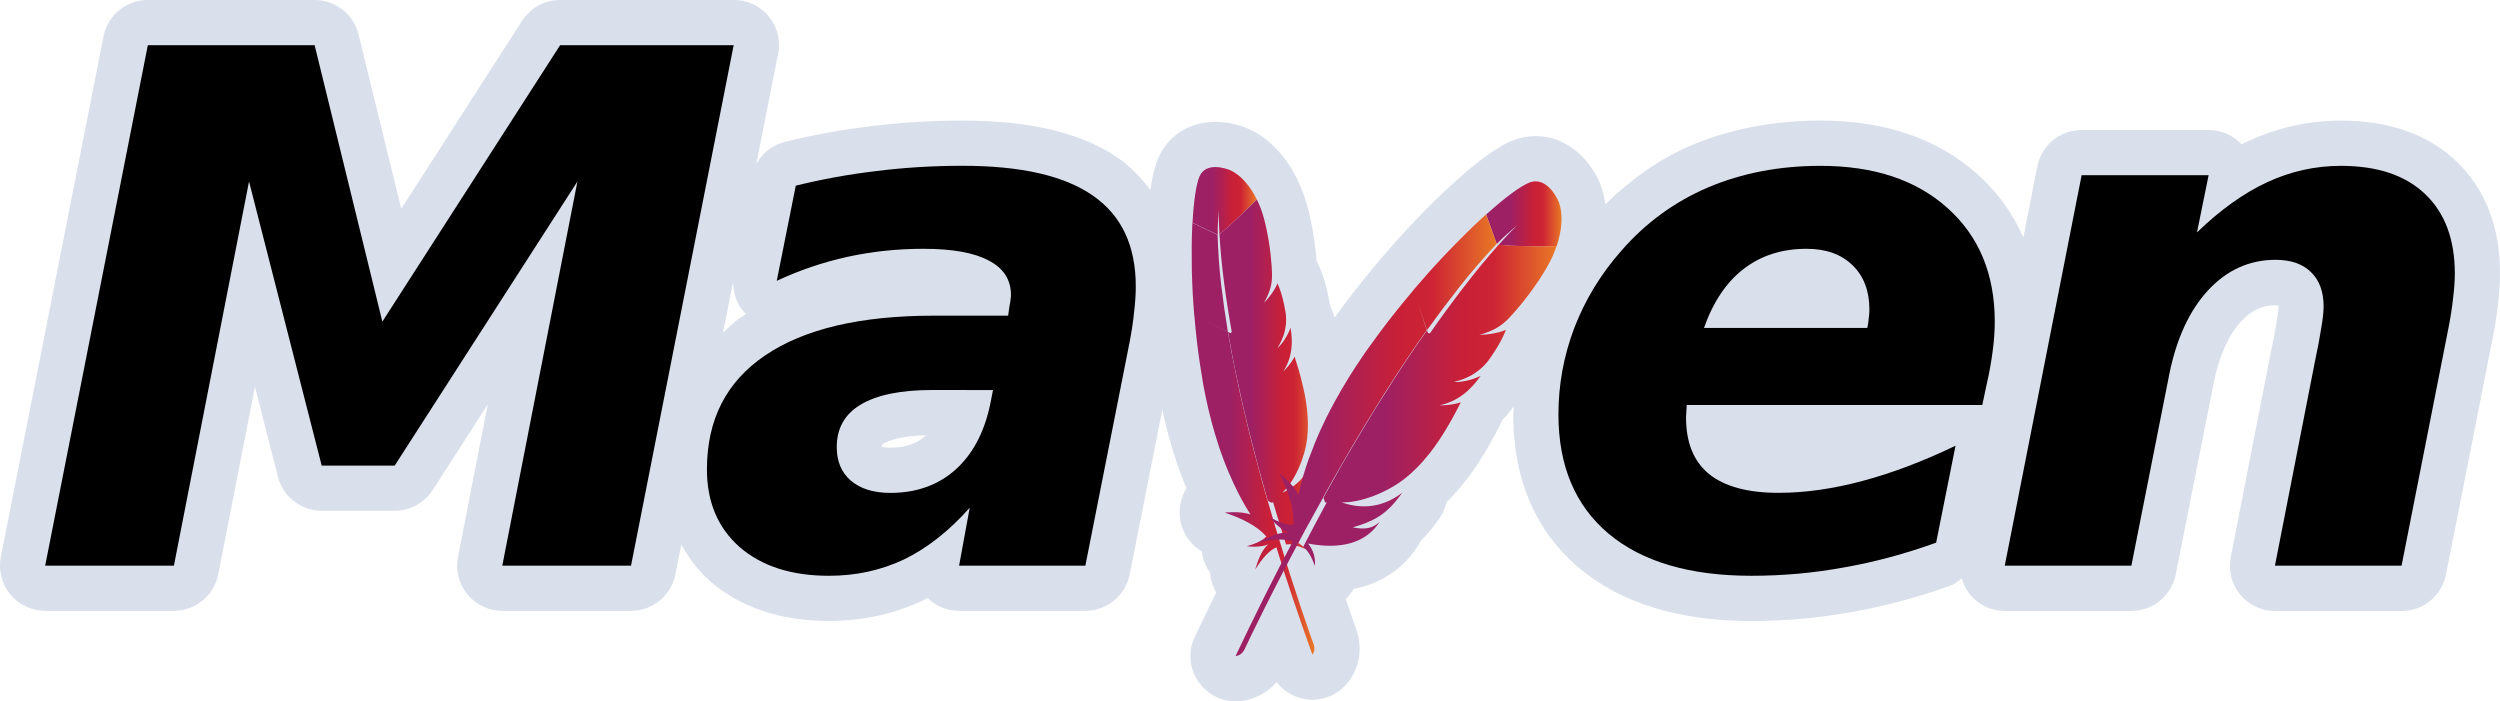 <?xml version="1.0" encoding="utf-8"?>
<!-- Generator: Adobe Illustrator 21.1.0, SVG Export Plug-In . SVG Version: 6.00 Build 0)  -->
<svg version="1.1"
	 id="svg3055" inkscape:version="0.91 r13725" sodipodi:docname="maven-32.svg" xmlns:cc="http://creativecommons.org/ns#" xmlns:dc="http://purl.org/dc/elements/1.1/" xmlns:inkscape="http://www.inkscape.org/namespaces/inkscape" xmlns:rdf="http://www.w3.org/1999/02/22-rdf-syntax-ns#" xmlns:sodipodi="http://sodipodi.sourceforge.net/DTD/sodipodi-0.dtd" xmlns:svg="http://www.w3.org/2000/svg"
	 xmlns="http://www.w3.org/2000/svg" xmlns:xlink="http://www.w3.org/1999/xlink" x="0px" y="0px" viewBox="0 0 41.5 11.641"
	 enable-background="new 0 0 41.5 11.641" xml:space="preserve">
<sodipodi:namedview  bordercolor="#666666" borderopacity="1" gridtolerance="10" guidetolerance="10" id="namedview3740" inkscape:current-layer="g8927" inkscape:cx="227.74288" inkscape:cy="39.920897" inkscape:pageopacity="0" inkscape:pageshadow="2" inkscape:window-height="1060" inkscape:window-maximized="1" inkscape:window-width="1920" inkscape:window-x="1918" inkscape:window-y="-3" inkscape:zoom="2.0588236" objecttolerance="10" pagecolor="#ffffff" showgrid="false">
	</sodipodi:namedview>
<g id="g4845" transform="translate(385.615,-191.537)">
</g>
<g id="g4847" transform="translate(385.615,-191.537)">
</g>
<g id="g4849" transform="translate(385.615,-191.537)">
</g>
<g id="g4851" transform="translate(385.615,-191.537)">
</g>
<g id="g4853" transform="translate(385.615,-191.537)">
</g>
<g id="g4855" transform="translate(385.615,-191.537)">
</g>
<path fill="#D9E0EC" d="M40.776,2.678c-0.471-0.448-1.115-0.676-1.917-0.676c-0.533,0-1.051,0.115-1.54,0.342
	c-0.036,0.017-0.072,0.034-0.108,0.052c-0.141-0.151-0.339-0.238-0.548-0.238h-2.108c-0.358,0-0.667,0.253-0.736,0.605l-0.232,1.179
	c-0.173-0.398-0.425-0.75-0.761-1.05c-0.656-0.59-1.534-0.891-2.607-0.891c-0.781,0-1.509,0.141-2.161,0.419
	c-0.534,0.229-0.994,0.569-1.408,0.97c-0.027-0.178-0.074-0.317-0.111-0.394c-0.159-0.345-0.523-0.737-1.046-0.737c0,0,0,0,0,0
	c-0.134,0-0.266,0.026-0.393,0.078c-0.087,0.036-0.353,0.144-0.932,0.666c-0.001,0.001-0.002,0.003-0.003,0.004
	c-0.003,0.003-0.007,0.003-0.009,0.006l-0.061,0.055c-0.089,0.082-0.182,0.17-0.278,0.264c-0.105,0.103-0.213,0.213-0.325,0.329
	c-0.107,0.112-0.212,0.226-0.318,0.344c-0.093,0.105-0.182,0.207-0.272,0.312c-0.012,0.015-0.024,0.03-0.036,0.045
	c-0.111,0.133-0.199,0.238-0.284,0.346c-0.095,0.119-0.191,0.243-0.286,0.37c-0.048,0.065-0.096,0.131-0.143,0.196
	c-0.015-0.067-0.039-0.13-0.07-0.188c0-0.002,0-0.003-0.001-0.005C22.08,5.072,22.069,5.01,22.067,5
	c-0.012-0.072-0.031-0.16-0.052-0.237l-0.031-0.11c-0.005-0.015-0.018-0.058-0.024-0.073c-0.002-0.004-0.028-0.079-0.029-0.083
	c-0.023-0.059-0.046-0.109-0.065-0.144c-0.004-0.007-0.007-0.014-0.011-0.021c-0.01-0.144-0.029-0.3-0.054-0.451
	c-0.026-0.159-0.059-0.316-0.096-0.45c-0.026-0.095-0.055-0.183-0.084-0.258c-0.031-0.076-0.057-0.134-0.084-0.189
	c-0.001-0.002-0.001-0.005-0.002-0.008c-0.299-0.603-0.71-0.806-0.887-0.868c-0.078-0.029-0.26-0.085-0.472-0.085
	c-0.433,0-0.789,0.228-0.952,0.609c-0.024,0.056-0.082,0.203-0.128,0.521c-0.166-0.217-0.346-0.399-0.521-0.521
	C17.97,2.21,17.12,2.002,15.98,2.002c-0.521,0-1.033,0.031-1.522,0.093c-0.48,0.057-0.962,0.144-1.427,0.259
	c-0.207,0.051-0.377,0.187-0.476,0.368l0.349-1.768c0.018-0.065,0.028-0.133,0.028-0.204c0-0.414-0.333-0.75-0.747-0.75h-0.005
	H9.298C9.043,0,8.806,0.13,8.667,0.344L6.661,3.466L5.952,0.572C5.87,0.236,5.569,0,5.223,0H2.454C2.096,0,1.787,0.253,1.718,0.605
	l-1.704,8.64c-0.043,0.22,0.014,0.448,0.156,0.621S0.526,10.14,0.75,10.14h2.137c0.359,0,0.667-0.254,0.736-0.606l0.609-3.113
	l0.382,1.493C4.699,8.247,4.998,8.479,5.34,8.479h1.212c0.255,0,0.493-0.13,0.631-0.344l0.914-1.422L7.602,9.246
	c-0.043,0.22,0.015,0.448,0.157,0.621c0.142,0.173,0.355,0.273,0.579,0.273h2.137c0.358,0,0.667-0.253,0.736-0.605l0.098-0.495
	c0.126,0.223,0.276,0.431,0.475,0.606c0.512,0.441,1.175,0.662,1.977,0.662c0.559,0,1.087-0.116,1.568-0.344
	c0.023-0.011,0.047-0.023,0.07-0.035c0.139,0.135,0.326,0.211,0.522,0.211h2.096c0.358,0,0.666-0.253,0.736-0.604l0.542-2.737
	c0.013,0.062,0.025,0.128,0.04,0.187c0.036,0.151,0.075,0.295,0.115,0.429c0.028,0.091,0.053,0.175,0.08,0.254l0.061,0.17
	c0.036,0.097,0.07,0.184,0.104,0.266c-0.086,0.139-0.107,0.282-0.112,0.354c-0.018,0.286,0.128,0.552,0.367,0.694
	c0.015,0.13,0.064,0.251,0.137,0.352c0.008,0.117,0.044,0.231,0.103,0.331c-0.117,0.237-0.236,0.482-0.356,0.734
	c-0.118,0.248-0.091,0.541,0.071,0.763c0.142,0.195,0.368,0.309,0.606,0.309c0.033,0,0.065-0.002,0.098-0.006
	c0.229-0.03,0.433-0.141,0.583-0.311c0.115,0.148,0.283,0.25,0.473,0.281c0.04,0.007,0.08,0.01,0.12,0.01
	c0.228,0,0.446-0.104,0.59-0.287c0.185-0.235,0.242-0.537,0.156-0.83c-0.005-0.016-0.01-0.033-0.016-0.049
	c-0.018-0.05-0.083-0.231-0.176-0.506c0.053-0.049,0.099-0.106,0.135-0.169c0.468-0.091,0.764-0.334,0.94-0.544
	c0.043-0.053,0.077-0.098,0.109-0.146c0.024-0.035,0.044-0.072,0.062-0.109c0.046-0.045,0.091-0.093,0.135-0.144
	c0.055-0.065,0.11-0.134,0.165-0.211c0.063-0.087,0.105-0.184,0.126-0.284c0.106-0.103,0.207-0.216,0.307-0.342
	c0.11-0.138,0.219-0.298,0.333-0.487c0.09-0.15,0.18-0.314,0.269-0.492C24.925,7,24.931,6.988,24.937,6.975
	c0.069-0.069,0.132-0.149,0.194-0.231c-0.001,0.045-0.012,0.089-0.012,0.135c0,1.08,0.37,1.939,1.098,2.553
	c0.696,0.582,1.656,0.877,2.854,0.877c0.566,0,1.13-0.051,1.676-0.151c0.541-0.095,1.098-0.244,1.648-0.443
	c0.067-0.024,0.113-0.076,0.169-0.117c0.028,0.097,0.071,0.19,0.136,0.27c0.142,0.173,0.355,0.274,0.579,0.274h2.102
	c0.358,0,0.666-0.253,0.736-0.604l0.632-3.189c0.091-0.446,0.246-0.79,0.458-1.018c0.17-0.182,0.345-0.264,0.569-0.264
	c0.018,0,0.033,0.001,0.046,0.002c0,0.007,0.001,0.015,0.001,0.024c0,0.057-0.012,0.135-0.029,0.234
	c-0.024,0.155-0.057,0.326-0.1,0.53l-0.664,3.392c-0.043,0.22,0.015,0.448,0.157,0.621c0.142,0.173,0.355,0.273,0.579,0.273h2.102
	c0.358,0,0.667-0.253,0.736-0.605l0.779-3.947c0.04-0.201,0.068-0.388,0.086-0.56C41.489,4.862,41.5,4.693,41.5,4.541
	C41.5,3.763,41.256,3.136,40.776,2.678z M15.373,7.225c-0.005,0.005-0.011,0.01-0.017,0.015c-0.09,0.08-0.254,0.191-0.577,0.191
	c-0.064,0-0.108-0.007-0.137-0.013c0.001-0.02,0.001-0.041,0.001-0.041C14.735,7.322,14.927,7.236,15.373,7.225z M12.384,5.212
	c-0.035,0.022-0.07,0.045-0.104,0.068c-0.105,0.071-0.184,0.16-0.277,0.239l0.166-0.839C12.174,4.88,12.235,5.074,12.384,5.212z"/>
<g id="path3554_1_">
	<polygon points="2.454,0.75 5.223,0.75 6.347,5.339 9.298,0.75 12.179,0.75 10.475,9.39 8.338,9.39 9.585,3.013 6.552,7.729 
		5.34,7.729 4.134,3.013 2.887,9.39 0.75,9.39 	"/>
</g>
<g id="path3556_1_">
	<path d="M15.476,6.474c-0.523,0-0.919,0.081-1.189,0.243C14.022,6.875,13.89,7.11,13.89,7.423c0,0.235,0.078,0.421,0.234,0.556
		c0.16,0.135,0.379,0.203,0.656,0.203c0.429,0,0.788-0.127,1.077-0.382c0.289-0.258,0.482-0.621,0.58-1.088l0.047-0.237
		C16.483,6.474,15.476,6.474,15.476,6.474z M18.749,5.692L18.017,9.39h-2.096l0.176-0.961c-0.343,0.386-0.707,0.671-1.089,0.857
		c-0.383,0.181-0.798,0.272-1.247,0.272c-0.621,0-1.114-0.158-1.481-0.475c-0.363-0.32-0.545-0.75-0.545-1.291
		c0-0.826,0.322-1.456,0.966-1.892c0.648-0.44,1.581-0.66,2.799-0.66h1.235l0.023-0.162c0.012-0.054,0.018-0.093,0.018-0.116
		c0.004-0.023,0.006-0.044,0.006-0.064c0-0.255-0.123-0.446-0.369-0.573C16.171,4.195,15.81,4.13,15.33,4.13
		c-0.433,0-0.853,0.044-1.259,0.133c-0.406,0.089-0.798,0.222-1.177,0.399l0.316-1.58c0.437-0.108,0.884-0.189,1.341-0.243
		c0.461-0.058,0.937-0.087,1.429-0.087c0.972,0,1.694,0.166,2.166,0.498c0.472,0.328,0.708,0.83,0.708,1.505
		c0,0.131-0.01,0.276-0.029,0.434C18.81,5.343,18.784,5.511,18.749,5.692L18.749,5.692z"/>
</g>
<g id="path3560_1_">
	<path d="M32.976,6.393l-0.07,0.33H28c0,0.023-0.002,0.058-0.006,0.104c-0.004,0.042-0.006,0.075-0.006,0.098
		c0,0.421,0.127,0.735,0.381,0.943c0.258,0.208,0.642,0.313,1.153,0.313c0.441,0,0.906-0.066,1.394-0.197
		c0.492-0.131,1.007-0.326,1.546-0.585l-0.322,1.609c-0.511,0.185-1.021,0.322-1.528,0.411c-0.504,0.093-1.017,0.139-1.54,0.139
		c-1.023,0-1.813-0.233-2.371-0.7c-0.554-0.467-0.831-1.127-0.831-1.979c0-0.494,0.088-0.972,0.263-1.435
		c0.18-0.467,0.439-0.893,0.779-1.279c0.402-0.463,0.882-0.814,1.44-1.053c0.562-0.239,1.185-0.359,1.868-0.359
		c0.886,0,1.589,0.233,2.108,0.7c0.523,0.467,0.785,1.096,0.785,1.887c0,0.154-0.012,0.318-0.035,0.492
		C33.056,6.001,33.023,6.188,32.976,6.393L32.976,6.393z M30.997,5.443c0.012-0.05,0.02-0.1,0.023-0.15
		c0.008-0.054,0.012-0.106,0.012-0.156c0-0.309-0.094-0.554-0.281-0.735C30.564,4.22,30.31,4.13,29.99,4.13
		c-0.41,0-0.759,0.112-1.048,0.336c-0.285,0.22-0.504,0.546-0.656,0.978H30.997L30.997,5.443z"/>
</g>
<g id="path3562_1_">
	<path d="M40.645,5.443L39.866,9.39h-2.102l0.662-3.38c0.047-0.22,0.082-0.405,0.105-0.556c0.027-0.154,0.041-0.276,0.041-0.365
		c0-0.247-0.07-0.438-0.211-0.573c-0.137-0.135-0.332-0.203-0.586-0.203c-0.433,0-0.806,0.168-1.118,0.503
		c-0.308,0.332-0.523,0.793-0.644,1.383L35.381,9.39h-2.102l1.276-6.482h2.108L36.47,3.858c0.386-0.374,0.775-0.652,1.165-0.833
		c0.39-0.181,0.798-0.272,1.224-0.272c0.605,0,1.071,0.156,1.399,0.469c0.328,0.313,0.492,0.752,0.492,1.319
		c0,0.123-0.01,0.26-0.029,0.411C40.705,5.102,40.68,5.266,40.645,5.443L40.645,5.443z"/>
</g>
<g>
	<g>
		<linearGradient id="SVGID_1_" gradientUnits="userSpaceOnUse" x1="19.796" y1="3.336" x2="20.862" y2="3.336">
			<stop  offset="0.323" style="stop-color:#9E2064"/>
			<stop  offset="0.63" style="stop-color:#C92037"/>
			<stop  offset="0.751" style="stop-color:#CD2335"/>
			<stop  offset="1" style="stop-color:#E97826"/>
		</linearGradient>
		<path fill="url(#SVGID_1_)" d="M20.231,3.486c0,0.109,0.002,0.237,0.011,0.402c0.173-0.14,0.423-0.376,0.62-0.579
			c-0.208-0.421-0.468-0.494-0.468-0.494s-0.371-0.148-0.482,0.113c-0.054,0.127-0.097,0.402-0.116,0.77l0.419,0.2
			C20.21,3.751,20.224,3.623,20.231,3.486z"/>
	</g>
	<g>
		<linearGradient id="SVGID_2_" gradientUnits="userSpaceOnUse" x1="19.782" y1="7.282" x2="21.82" y2="7.282">
			<stop  offset="0.323" style="stop-color:#9E2064"/>
			<stop  offset="0.63" style="stop-color:#C92037"/>
			<stop  offset="0.751" style="stop-color:#CD2335"/>
			<stop  offset="1" style="stop-color:#E97826"/>
		</linearGradient>
		<path fill="url(#SVGID_2_)" d="M21.17,8.745c-0.003-0.008-0.005-0.016-0.007-0.024c-0.031-0.106-0.063-0.216-0.096-0.328
			c-0.007-0.026-0.015-0.05-0.022-0.077l-0.001-0.001l-0.002-0.001c-0.03-0.102-0.057-0.205-0.088-0.309
			c-0.008-0.029-0.015-0.059-0.024-0.089c-0.036-0.131-0.071-0.264-0.107-0.398c-0.034-0.129-0.067-0.258-0.099-0.39
			S20.662,6.863,20.63,6.73c-0.032-0.136-0.062-0.271-0.09-0.407c-0.029-0.134-0.056-0.27-0.083-0.404
			c-0.01-0.049-0.019-0.096-0.027-0.146c-0.016-0.083-0.03-0.166-0.045-0.25c-0.001-0.004-0.002-0.009-0.003-0.013l-0.373-0.188
			l0.374,0.187c-0.019-0.131-0.04-0.26-0.06-0.389c-0.019-0.138-0.037-0.273-0.053-0.406c-0.016-0.138-0.029-0.274-0.038-0.408
			c-0.001-0.008-0.002-0.016-0.001-0.023c-0.009-0.131-0.016-0.259-0.019-0.384l-0.418-0.199c-0.001,0.025-0.003,0.051-0.004,0.078
			c-0.004,0.099-0.007,0.204-0.008,0.315c-0.001,0.125,0,0.254,0.002,0.391c0.003,0.125,0.008,0.256,0.015,0.388
			c0.007,0.114,0.014,0.228,0.024,0.345c0,0.005,0.001,0.008,0.001,0.013l0.002,0.001c0.001,0.008,0.002,0.017,0.002,0.026
			c0.011,0.124,0.022,0.251,0.037,0.378c0.015,0.129,0.031,0.258,0.051,0.389c0.016,0.11,0.034,0.219,0.053,0.33
			c0.004,0.022,0.008,0.045,0.012,0.066c0.026,0.137,0.053,0.268,0.083,0.392c0.033,0.14,0.069,0.271,0.105,0.393
			c0.024,0.08,0.048,0.157,0.072,0.23c0.021,0.061,0.044,0.123,0.066,0.184c0.053,0.143,0.112,0.281,0.175,0.417l0.002,0.001
			c0.002,0.006,0.004,0.012,0.007,0.017c0.077,0.164,0.163,0.321,0.258,0.472c0.003,0.005,0.006,0.011,0.01,0.016
			c-0.155-0.062-0.43-0.033-0.428-0.033c0.284,0.097,0.533,0.217,0.69,0.397c-0.062,0.068-0.179,0.12-0.326,0.162
			c0.203,0.022,0.316-0.013,0.358-0.031c-0.106,0.087-0.166,0.247-0.218,0.419c0.12-0.193,0.238-0.321,0.353-0.37
			c0.169,0.552,0.372,1.151,0.597,1.78c0.038-0.049,0.042-0.102,0.026-0.157c-0.042-0.113-0.309-0.86-0.614-1.875
			C21.188,8.804,21.18,8.775,21.17,8.745z"/>
	</g>
	<g>
		<linearGradient id="SVGID_3_" gradientUnits="userSpaceOnUse" x1="20.242" y1="6.213" x2="21.906" y2="6.213">
			<stop  offset="0.323" style="stop-color:#9E2064"/>
			<stop  offset="0.63" style="stop-color:#C92037"/>
			<stop  offset="0.751" style="stop-color:#CD2335"/>
			<stop  offset="1" style="stop-color:#E97826"/>
		</linearGradient>
		<path fill="url(#SVGID_3_)" d="M20.275,4.301c0.012,0.126,0.028,0.261,0.047,0.408c0.017,0.127,0.036,0.262,0.059,0.407
			c0.019,0.124,0.042,0.255,0.066,0.393l-0.003,0.003c0.001,0.001,0,0.001,0.001,0.002L20.427,5.53l-0.042-0.02
			c0.001,0.004,0.002,0.009,0.003,0.014c0.014,0.083,0.028,0.166,0.045,0.25c0.009,0.048,0.019,0.096,0.027,0.146
			c0.026,0.135,0.053,0.268,0.083,0.404c0.029,0.136,0.059,0.273,0.09,0.407c0.03,0.133,0.063,0.265,0.095,0.397
			c0.032,0.132,0.065,0.261,0.099,0.39c0.035,0.135,0.07,0.268,0.107,0.398c0.008,0.029,0.016,0.06,0.025,0.088
			c0.029,0.106,0.058,0.209,0.088,0.311l0.067,0.033l0.018-0.016c0.006,0.019,0.011,0.037,0.016,0.056
			c0.031,0.103,0.062,0.21,0.096,0.317c0.001,0.001,0.001,0.003,0.001,0.004c0.005,0.016,0.008,0.03,0.014,0.045
			c0.022,0.073,0.044,0.137,0.09,0.285c0.09-0.018,0.203,0.022,0.321,0.076c-0.076-0.09-0.18-0.15-0.305-0.164
			c0.342-0.226,0.567-0.516,0.536-0.863c-0.003-0.031-0.008-0.062-0.014-0.095c-0.005,0.133-0.061,0.229-0.225,0.334
			c0.155-0.269,0.197-0.452,0.179-0.688c-0.005-0.056-0.012-0.115-0.022-0.179c-0.049,0.352-0.24,0.579-0.52,0.714
			c-0.004,0.001-0.008,0.004-0.013,0.006c0.201-0.188,0.373-0.564,0.413-0.903c0.018-0.156,0.016-0.322-0.005-0.504
			c-0.016-0.135-0.043-0.277-0.082-0.431C21.581,6.21,21.54,6.069,21.49,5.92c-0.031,0.063-0.075,0.124-0.129,0.185
			c-0.01,0.011-0.02,0.021-0.029,0.032c-0.01,0.011-0.02,0.02-0.031,0.031c0.148-0.228,0.166-0.473,0.122-0.727
			c-0.027,0.075-0.08,0.187-0.168,0.287c-0.011,0.013-0.024,0.026-0.038,0.04c-0.003,0.003-0.006,0.006-0.011,0.009
			c0.049-0.081,0.086-0.158,0.109-0.236c0.006-0.016,0.009-0.033,0.013-0.049c0.006-0.025,0.01-0.051,0.014-0.076
			c0.002-0.017,0.004-0.033,0.006-0.049c0.003-0.039,0.003-0.079-0.001-0.12c-0.001-0.013-0.001-0.025-0.003-0.038
			c-0.003-0.019-0.006-0.036-0.009-0.053c-0.013-0.077-0.028-0.145-0.044-0.204c-0.008-0.029-0.015-0.056-0.022-0.08
			c-0.004-0.01-0.005-0.019-0.009-0.028c-0.009-0.027-0.017-0.051-0.025-0.071c-0.012-0.03-0.022-0.054-0.031-0.07
			c-0.003,0.011-0.006,0.022-0.012,0.033c-0.035,0.081-0.116,0.193-0.191,0.271c-0.001,0.001-0.002,0.002-0.003,0.004
			c-0.005,0.004-0.01,0.01-0.015,0.015c0.109-0.197,0.134-0.321,0.133-0.474c-0.001-0.041-0.003-0.085-0.006-0.13
			c-0.009-0.135-0.025-0.278-0.048-0.417c-0.022-0.134-0.049-0.263-0.079-0.373c-0.019-0.071-0.04-0.135-0.061-0.189
			c-0.019-0.047-0.039-0.09-0.059-0.132c-0.197,0.2-0.446,0.437-0.62,0.577c0.006,0.116,0.017,0.246,0.03,0.39
			C20.273,4.287,20.273,4.294,20.275,4.301z"/>
	</g>
</g>
<g>
	<g>
		<linearGradient id="SVGID_4_" gradientUnits="userSpaceOnUse" x1="24.669" y1="3.549" x2="25.922" y2="3.549">
			<stop  offset="0.323" style="stop-color:#9E2064"/>
			<stop  offset="0.63" style="stop-color:#C92037"/>
			<stop  offset="0.751" style="stop-color:#CD2335"/>
			<stop  offset="1" style="stop-color:#E97826"/>
		</linearGradient>
		<path fill="url(#SVGID_4_)" d="M25.84,4.086c0.17-0.502,0.021-0.765,0.021-0.765s-0.18-0.41-0.479-0.288
			c-0.145,0.059-0.401,0.247-0.712,0.528l0.176,0.49c0.115-0.122,0.229-0.214,0.344-0.318c-0.088,0.087-0.189,0.192-0.314,0.332
			C25.128,4.088,25.519,4.094,25.84,4.086z"/>
	</g>
	<g>
		<linearGradient id="SVGID_5_" gradientUnits="userSpaceOnUse" x1="20.51" y1="7.226" x2="24.844" y2="7.226">
			<stop  offset="0.323" style="stop-color:#9E2064"/>
			<stop  offset="0.63" style="stop-color:#C92037"/>
			<stop  offset="0.751" style="stop-color:#CD2335"/>
			<stop  offset="1" style="stop-color:#E97826"/>
		</linearGradient>
		<path fill="url(#SVGID_5_)" d="M21.719,8.703c0.005-0.009,0.009-0.016,0.014-0.025c0.06-0.11,0.123-0.223,0.187-0.339
			c0.015-0.027,0.029-0.052,0.044-0.079l0-0.002l-0.001-0.002c0.058-0.105,0.118-0.21,0.178-0.318
			c0.017-0.03,0.035-0.059,0.052-0.09c0.077-0.133,0.155-0.268,0.234-0.405c0.076-0.13,0.154-0.26,0.234-0.392
			s0.161-0.263,0.242-0.394c0.083-0.134,0.168-0.266,0.254-0.399c0.084-0.131,0.172-0.261,0.258-0.39
			c0.031-0.047,0.062-0.092,0.095-0.139c0.054-0.079,0.11-0.158,0.165-0.236c0.002-0.004,0.006-0.009,0.008-0.013L23.54,5.044
			l0.148,0.436c0.089-0.12,0.177-0.241,0.265-0.36c0.095-0.126,0.19-0.249,0.284-0.369c0.098-0.124,0.197-0.243,0.297-0.359
			c0.006-0.007,0.012-0.014,0.018-0.02c0.098-0.113,0.195-0.221,0.294-0.324L24.668,3.56c-0.021,0.019-0.043,0.039-0.066,0.06
			c-0.083,0.076-0.17,0.159-0.259,0.247c-0.101,0.099-0.204,0.205-0.312,0.316c-0.098,0.103-0.199,0.212-0.3,0.324
			c-0.086,0.097-0.172,0.195-0.259,0.297c-0.004,0.004-0.006,0.007-0.01,0.011l0.001,0.003c-0.006,0.007-0.012,0.015-0.019,0.022
			C23.353,4.949,23.26,5.06,23.17,5.173c-0.092,0.115-0.182,0.232-0.272,0.353c-0.075,0.102-0.149,0.203-0.223,0.307
			c-0.014,0.02-0.029,0.042-0.043,0.063c-0.089,0.13-0.173,0.258-0.248,0.38c-0.086,0.139-0.162,0.272-0.232,0.399
			c-0.045,0.083-0.088,0.164-0.127,0.242c-0.033,0.066-0.064,0.134-0.095,0.2c-0.072,0.157-0.136,0.315-0.194,0.473l0.001,0.002
			c-0.004,0.007-0.006,0.012-0.009,0.019c-0.069,0.192-0.127,0.387-0.171,0.583c-0.001,0.006-0.004,0.014-0.005,0.02
			c-0.075-0.172-0.32-0.365-0.318-0.363c0.15,0.301,0.255,0.593,0.236,0.862c-0.105,0.006-0.241-0.045-0.393-0.126
			c0.146,0.177,0.266,0.238,0.313,0.256c-0.156-0.013-0.332,0.069-0.512,0.167c0.251-0.062,0.45-0.071,0.582-0.02
			c-0.308,0.577-0.626,1.219-0.95,1.901c0.07-0.009,0.116-0.049,0.147-0.106c0.057-0.123,0.443-0.935,1.013-1.992
			C21.686,8.764,21.703,8.734,21.719,8.703z"/>
	</g>
	<g>
		<linearGradient id="SVGID_6_" gradientUnits="userSpaceOnUse" x1="21.629" y1="6.73" x2="25.838" y2="6.73">
			<stop  offset="0.323" style="stop-color:#9E2064"/>
			<stop  offset="0.63" style="stop-color:#C92037"/>
			<stop  offset="0.751" style="stop-color:#CD2335"/>
			<stop  offset="1" style="stop-color:#E97826"/>
		</linearGradient>
		<path fill="url(#SVGID_6_)" d="M24.571,4.422c-0.091,0.111-0.187,0.232-0.29,0.366c-0.089,0.116-0.182,0.239-0.28,0.374
			C23.916,5.277,23.83,5.4,23.739,5.53l-0.005,0c0,0.001,0,0.001-0.001,0.002l-0.027-0.001l-0.017-0.049
			c-0.002,0.004-0.006,0.009-0.008,0.013c-0.055,0.077-0.111,0.156-0.165,0.236c-0.031,0.045-0.062,0.092-0.095,0.139
			c-0.087,0.129-0.173,0.258-0.258,0.39c-0.086,0.132-0.171,0.266-0.254,0.399c-0.083,0.131-0.163,0.263-0.242,0.394
			c-0.08,0.131-0.157,0.262-0.234,0.392c-0.08,0.136-0.159,0.271-0.234,0.405c-0.017,0.03-0.035,0.061-0.051,0.091
			c-0.062,0.108-0.121,0.214-0.179,0.32l0.027,0.079l0.028,0.001c-0.01,0.019-0.021,0.038-0.031,0.057
			c-0.058,0.107-0.118,0.217-0.178,0.331c0,0.002-0.002,0.003-0.002,0.005c-0.009,0.016-0.018,0.031-0.025,0.048
			c-0.041,0.076-0.075,0.145-0.157,0.3c0.088,0.056,0.146,0.177,0.197,0.313c0.011-0.132-0.024-0.262-0.114-0.372
			c0.457,0.087,0.872,0.03,1.125-0.274c0.022-0.027,0.044-0.056,0.065-0.087c-0.111,0.103-0.233,0.137-0.449,0.092
			c0.341-0.095,0.522-0.209,0.697-0.413c0.041-0.049,0.083-0.102,0.126-0.162c-0.322,0.244-0.659,0.277-0.992,0.166
			c-0.005-0.002-0.009-0.003-0.015-0.005c0.313,0.007,0.754-0.161,1.058-0.403c0.14-0.111,0.272-0.247,0.401-0.41
			c0.096-0.121,0.188-0.257,0.28-0.411c0.08-0.133,0.16-0.279,0.239-0.438c-0.075,0.026-0.161,0.041-0.252,0.047
			c-0.016,0.001-0.033,0.002-0.049,0.003c-0.016,0.001-0.033,0-0.051,0.001c0.303-0.067,0.513-0.25,0.682-0.489
			c-0.082,0.039-0.215,0.088-0.366,0.1c-0.02,0.002-0.041,0.002-0.062,0.002c-0.005-0.001-0.01,0-0.016-0.001
			c0.105-0.027,0.196-0.06,0.277-0.104c0.018-0.009,0.034-0.019,0.05-0.03c0.025-0.016,0.049-0.033,0.073-0.051
			c0.015-0.012,0.029-0.023,0.044-0.035c0.034-0.029,0.066-0.061,0.096-0.097c0.01-0.011,0.019-0.021,0.028-0.033
			c0.012-0.017,0.024-0.033,0.035-0.05c0.052-0.073,0.094-0.139,0.129-0.198c0.017-0.03,0.033-0.056,0.046-0.082
			c0.005-0.011,0.011-0.019,0.016-0.03c0.014-0.029,0.027-0.054,0.037-0.077c0.015-0.033,0.025-0.061,0.031-0.081
			c-0.011,0.006-0.023,0.013-0.037,0.017c-0.093,0.038-0.248,0.064-0.371,0.068c-0.002,0-0.003,0-0.005,0.001
			c-0.007,0-0.016,0-0.024,0.001c0.246-0.073,0.366-0.153,0.487-0.277c0.033-0.034,0.066-0.071,0.099-0.109
			c0.102-0.115,0.204-0.244,0.296-0.373c0.09-0.125,0.172-0.25,0.236-0.363c0.042-0.073,0.076-0.14,0.103-0.2
			c0.022-0.053,0.041-0.103,0.058-0.152c-0.32,0.007-0.711,0.001-0.962-0.022c-0.088,0.098-0.184,0.211-0.289,0.337
			C24.581,4.409,24.575,4.415,24.571,4.422z"/>
	</g>
</g>
<g id="g4855_1_" transform="translate(385.615,-191.537)">
</g>
<g>
	<g>
		<path fill="#D9E0EC" d="M8.338-65.735c-0.112,0-0.218-0.05-0.29-0.137c-0.071-0.086-0.1-0.2-0.079-0.311l0.871-4.455l-1.973,3.069
			c-0.069,0.107-0.188,0.172-0.315,0.172H5.34c-0.171,0-0.321-0.116-0.363-0.282l-0.794-3.105l-0.928,4.746
			c-0.035,0.176-0.189,0.303-0.368,0.303H0.75c-0.112,0-0.218-0.05-0.29-0.137s-0.1-0.201-0.079-0.311l1.704-8.641
			c0.034-0.176,0.188-0.303,0.368-0.303h2.77c0.173,0,0.323,0.118,0.364,0.286l0.917,3.742l2.479-3.856
			c0.069-0.107,0.188-0.172,0.315-0.172h2.88c0.112,0,0.218,0.05,0.29,0.137s0.1,0.201,0.079,0.311l-1.704,8.641
			c-0.034,0.176-0.188,0.303-0.368,0.303H8.338z"/>
		<path fill="#D9E0EC" d="M12.179-74.75h0.005 M12.179-74.75l-1.704,8.64H8.338l1.247-6.378l-3.033,4.717H5.34l-1.206-4.717
			L2.887-66.11H0.75l1.704-8.64h2.769l1.124,4.589l2.951-4.589H12.179 M12.184-75.5h-0.005H9.298c-0.255,0-0.493,0.13-0.631,0.344
			l-2.007,3.121l-0.709-2.894C5.87-75.264,5.569-75.5,5.223-75.5H2.454c-0.358,0-0.667,0.253-0.736,0.605l-1.704,8.64
			c-0.043,0.22,0.014,0.448,0.156,0.621C0.313-65.46,0.526-65.36,0.75-65.36h2.137c0.359,0,0.667-0.254,0.736-0.606l0.609-3.113
			l0.382,1.493c0.085,0.332,0.384,0.564,0.727,0.564h1.212c0.255,0,0.493-0.13,0.631-0.344l0.914-1.422l-0.495,2.533
			c-0.043,0.22,0.015,0.448,0.157,0.621c0.142,0.173,0.355,0.273,0.579,0.273h2.137c0.358,0,0.667-0.253,0.736-0.605l1.692-8.581
			c0.018-0.065,0.028-0.133,0.028-0.204C12.932-75.164,12.598-75.5,12.184-75.5L12.184-75.5z M12.179-74h0.005H12.179L12.179-74z"/>
	</g>
	<g>
		<path fill="#D9E0EC" d="M13.761-65.567c-0.71,0-1.291-0.19-1.726-0.565c-0.449-0.396-0.675-0.925-0.675-1.575
			c0-0.954,0.38-1.695,1.131-2.202c0.707-0.48,1.72-0.725,3.009-0.725h0.905c-0.007-0.08-0.043-0.144-0.164-0.206
			c-0.134-0.073-0.394-0.155-0.911-0.155c-0.401,0-0.798,0.042-1.18,0.124c-0.374,0.082-0.743,0.208-1.097,0.373
			c-0.051,0.023-0.105,0.035-0.159,0.035c-0.083,0-0.165-0.027-0.231-0.08c-0.111-0.087-0.164-0.229-0.136-0.368l0.316-1.579
			c0.028-0.143,0.137-0.256,0.277-0.291c0.451-0.111,0.917-0.196,1.387-0.251c0.465-0.06,0.962-0.09,1.472-0.09
			c1.061,0,1.839,0.185,2.382,0.565c0.576,0.399,0.868,1.01,0.868,1.812c0,0.145-0.011,0.306-0.032,0.48
			c-0.016,0.156-0.042,0.336-0.08,0.528l-0.732,3.7c-0.035,0.175-0.188,0.302-0.368,0.302h-2.096c-0.111,0-0.217-0.05-0.288-0.135
			c-0.052-0.063-0.083-0.141-0.086-0.221c-0.123,0.081-0.249,0.152-0.375,0.214C14.737-65.67,14.263-65.567,13.761-65.567z
			 M15.476-68.652c-0.562,0-0.852,0.103-0.995,0.189c-0.154,0.092-0.216,0.203-0.216,0.385c0,0.161,0.056,0.23,0.104,0.272
			c0.086,0.072,0.226,0.11,0.411,0.11c0.338,0,0.61-0.095,0.83-0.288c0.181-0.161,0.317-0.387,0.405-0.669H15.476z"/>
		<path fill="#D9E0EC" d="M15.98-72.748c0.972,0,1.694,0.166,2.166,0.498c0.472,0.328,0.708,0.83,0.708,1.505
			c0,0.131-0.01,0.276-0.029,0.434c-0.016,0.154-0.041,0.322-0.076,0.504l-0.732,3.698h-2.096l0.176-0.961
			c-0.344,0.386-0.707,0.671-1.089,0.857c-0.383,0.181-0.798,0.272-1.247,0.272c-0.621,0-1.114-0.158-1.481-0.475
			c-0.363-0.32-0.544-0.75-0.544-1.291c0-0.826,0.322-1.456,0.966-1.892c0.648-0.44,1.581-0.66,2.799-0.66h1.235l0.023-0.162
			c0.012-0.054,0.018-0.093,0.018-0.116c0.004-0.023,0.006-0.044,0.006-0.064c0-0.255-0.123-0.446-0.369-0.573
			c-0.242-0.131-0.603-0.197-1.083-0.197c-0.433,0-0.853,0.044-1.259,0.133c-0.406,0.089-0.798,0.222-1.177,0.399l0.316-1.58
			c0.437-0.108,0.884-0.189,1.341-0.243C15.012-72.719,15.488-72.748,15.98-72.748 M14.78-67.319c0.429,0,0.788-0.127,1.077-0.382
			c0.289-0.259,0.482-0.621,0.58-1.088l0.047-0.237h-1.007c-0.523,0-0.919,0.081-1.189,0.243c-0.265,0.158-0.398,0.394-0.398,0.706
			c0,0.235,0.078,0.421,0.234,0.556C14.284-67.387,14.502-67.319,14.78-67.319 M15.98-73.498c-0.521,0-1.033,0.031-1.522,0.093
			c-0.48,0.057-0.962,0.144-1.427,0.259c-0.282,0.07-0.498,0.296-0.555,0.581l-0.316,1.58c-0.051,0.257,0.035,0.521,0.225,0.697
			c-0.035,0.022-0.07,0.045-0.104,0.068c-0.847,0.573-1.295,1.442-1.295,2.513c0,0.752,0.276,1.392,0.798,1.853
			c0.512,0.441,1.175,0.662,1.977,0.662c0.559,0,1.087-0.116,1.568-0.344c0.023-0.011,0.047-0.023,0.07-0.035
			c0.139,0.135,0.326,0.211,0.522,0.211h2.096c0.358,0,0.666-0.253,0.736-0.604l0.732-3.698c0.04-0.209,0.069-0.399,0.087-0.574
			c0.022-0.175,0.033-0.351,0.033-0.51c0-1.161-0.56-1.794-1.031-2.121C17.97-73.29,17.12-73.498,15.98-73.498L15.98-73.498z
			 M14.643-68.083c0.001-0.02,0.001-0.041,0.001-0.041c0.091-0.054,0.283-0.14,0.729-0.152c-0.005,0.005-0.011,0.01-0.017,0.015
			c-0.09,0.08-0.254,0.191-0.577,0.191C14.716-68.069,14.671-68.076,14.643-68.083L14.643-68.083z"/>
	</g>
	<g>
		<path fill="#D9E0EC" d="M29.071-65.567c-1.108,0-1.987-0.265-2.612-0.787c-0.642-0.541-0.966-1.304-0.966-2.268
			c0-0.536,0.097-1.064,0.288-1.568c0.195-0.507,0.479-0.975,0.848-1.393c0.437-0.503,0.967-0.891,1.574-1.151
			c0.606-0.258,1.284-0.389,2.016-0.389c0.978,0,1.771,0.268,2.358,0.797c0.603,0.537,0.909,1.267,0.909,2.165
			c0,0.17-0.013,0.351-0.038,0.542c-0.021,0.175-0.056,0.376-0.106,0.595L33.274-68.7c-0.037,0.173-0.19,0.297-0.367,0.297h-0.223
			c0.002,0.002,0.005,0.004,0.007,0.006c0.112,0.087,0.166,0.23,0.139,0.369l-0.322,1.609c-0.026,0.129-0.117,0.234-0.24,0.279
			c-0.526,0.191-1.062,0.335-1.592,0.428C30.157-65.616,29.616-65.567,29.071-65.567z M28.378-68.403
			c0.027,0.229,0.103,0.378,0.228,0.48c0.187,0.15,0.495,0.228,0.916,0.228c0.407,0,0.843-0.062,1.296-0.184
			c0.444-0.118,0.917-0.294,1.405-0.524H28.378z M30.655-70.432c-0.015-0.226-0.1-0.333-0.164-0.396
			c-0.117-0.113-0.28-0.168-0.501-0.168c-0.327,0-0.595,0.084-0.818,0.258c-0.105,0.081-0.2,0.184-0.285,0.306H30.655z"/>
		<path fill="#D9E0EC" d="M30.219-72.748c0.886,0,1.589,0.233,2.108,0.7c0.523,0.467,0.785,1.096,0.785,1.887
			c0,0.154-0.012,0.318-0.035,0.492c-0.02,0.17-0.053,0.357-0.1,0.561l-0.07,0.33H28c0,0.023-0.002,0.058-0.006,0.104
			c-0.004,0.042-0.006,0.075-0.006,0.098c0,0.421,0.127,0.735,0.381,0.943c0.258,0.208,0.642,0.313,1.153,0.313
			c0.441,0,0.906-0.066,1.393-0.197c0.492-0.131,1.007-0.326,1.546-0.585l-0.322,1.609c-0.511,0.185-1.021,0.322-1.528,0.411
			c-0.504,0.093-1.017,0.139-1.54,0.139c-1.023,0-1.813-0.233-2.371-0.7c-0.554-0.467-0.831-1.127-0.831-1.979
			c0-0.494,0.088-0.972,0.263-1.435c0.18-0.467,0.439-0.893,0.779-1.279c0.402-0.463,0.882-0.814,1.44-1.053
			C28.913-72.628,29.536-72.748,30.219-72.748 M28.287-70.057h2.711c0.012-0.05,0.02-0.1,0.023-0.15
			c0.008-0.054,0.012-0.106,0.012-0.156c0-0.309-0.094-0.554-0.281-0.735S30.31-71.37,29.99-71.37c-0.41,0-0.759,0.112-1.048,0.336
			C28.657-70.815,28.439-70.489,28.287-70.057 M30.219-73.498c-0.782,0-1.509,0.141-2.161,0.419
			c-0.662,0.284-1.238,0.705-1.713,1.252c-0.394,0.447-0.702,0.954-0.912,1.501c-0.208,0.549-0.313,1.122-0.313,1.705
			c0,1.08,0.37,1.939,1.098,2.553c0.696,0.582,1.656,0.877,2.854,0.877c0.566,0,1.13-0.051,1.676-0.151
			c0.541-0.095,1.098-0.244,1.648-0.443c0.247-0.089,0.429-0.301,0.48-0.558l0.322-1.609c0.009-0.046,0.014-0.093,0.015-0.139
			c0.214-0.095,0.377-0.288,0.429-0.529l0.07-0.33c0.05-0.219,0.088-0.435,0.111-0.632c0.026-0.191,0.04-0.391,0.04-0.578
			c0-1.01-0.348-1.833-1.035-2.446C32.169-73.197,31.291-73.498,30.219-73.498L30.219-73.498z"/>
	</g>
	<g>
		<path fill="#D9E0EC" d="M37.764-65.735c-0.112,0-0.219-0.05-0.289-0.137c-0.071-0.087-0.101-0.2-0.079-0.311l0.662-3.38
			c0.047-0.218,0.08-0.396,0.104-0.541c0.022-0.133,0.035-0.233,0.035-0.307c0-0.211-0.072-0.28-0.096-0.304
			c-0.066-0.065-0.175-0.097-0.325-0.097c-0.327,0-0.604,0.126-0.844,0.384c-0.26,0.279-0.445,0.684-0.552,1.203l-0.631,3.187
			c-0.035,0.175-0.189,0.302-0.368,0.302h-2.103c-0.112,0-0.219-0.05-0.29-0.137s-0.1-0.201-0.078-0.311l1.277-6.481
			c0.035-0.176,0.189-0.303,0.368-0.303h2.107c0.112,0,0.219,0.051,0.29,0.138c0.06,0.072,0.089,0.163,0.085,0.254
			c0.146-0.093,0.292-0.173,0.438-0.241c0.44-0.204,0.904-0.307,1.382-0.307c0.703,0,1.261,0.192,1.658,0.572
			c0.403,0.385,0.608,0.92,0.608,1.591c0,0.138-0.011,0.291-0.032,0.459c-0.016,0.151-0.043,0.327-0.08,0.517l-0.778,3.946
			c-0.035,0.176-0.189,0.303-0.368,0.303H37.764z"/>
		<path fill="#D9E0EC" d="M38.859-72.748c0.605,0,1.071,0.156,1.399,0.469s0.492,0.752,0.492,1.32c0,0.123-0.01,0.26-0.029,0.411
			c-0.016,0.15-0.041,0.314-0.076,0.492l-0.779,3.947h-2.102l0.662-3.38c0.047-0.22,0.082-0.405,0.105-0.556
			c0.027-0.154,0.041-0.276,0.041-0.365c0-0.247-0.07-0.438-0.211-0.573c-0.137-0.135-0.332-0.203-0.586-0.203
			c-0.433,0-0.806,0.168-1.118,0.503c-0.308,0.332-0.523,0.793-0.644,1.383l-0.632,3.189h-2.102l1.276-6.482h2.108l-0.193,0.949
			c0.386-0.374,0.775-0.652,1.165-0.833C38.025-72.657,38.433-72.748,38.859-72.748 M38.859-73.498c-0.533,0-1.051,0.115-1.54,0.342
			c-0.036,0.017-0.072,0.034-0.108,0.052c-0.141-0.151-0.339-0.238-0.548-0.238h-2.108c-0.358,0-0.667,0.254-0.736,0.605
			l-1.276,6.482c-0.043,0.22,0.014,0.448,0.157,0.621c0.142,0.173,0.355,0.274,0.579,0.274h2.102c0.358,0,0.666-0.253,0.736-0.604
			l0.632-3.189c0.091-0.446,0.246-0.79,0.458-1.018c0.17-0.183,0.345-0.264,0.569-0.264c0.018,0,0.033,0.001,0.046,0.002
			c0,0.007,0.001,0.015,0.001,0.024c0,0.057-0.012,0.135-0.03,0.234c-0.024,0.155-0.057,0.326-0.1,0.53l-0.664,3.392
			c-0.043,0.22,0.015,0.448,0.157,0.621c0.142,0.173,0.355,0.273,0.579,0.273h2.102c0.358,0,0.666-0.253,0.736-0.605l0.779-3.947
			c0.04-0.201,0.068-0.388,0.086-0.56c0.022-0.167,0.033-0.336,0.033-0.488c0-0.778-0.244-1.404-0.724-1.862
			C40.305-73.27,39.66-73.498,38.859-73.498L38.859-73.498z"/>
	</g>
	<g>
		<path fill="#D9E0EC" d="M20.214-71.226c-0.055,0-0.11-0.012-0.162-0.037l-0.419-0.2c-0.137-0.064-0.221-0.206-0.213-0.357
			c0.022-0.421,0.072-0.723,0.146-0.898c0.102-0.239,0.329-0.382,0.607-0.382c0.178,0,0.331,0.058,0.359,0.068
			c0.033,0.008,0.396,0.134,0.665,0.677c0.071,0.143,0.043,0.314-0.067,0.428c-0.208,0.213-0.47,0.461-0.652,0.608
			c-0.038,0.031-0.081,0.054-0.126,0.067C20.308-71.235,20.261-71.226,20.214-71.226z"/>
		<path fill="#D9E0EC" d="M20.175-72.726c0.115,0,0.22,0.042,0.22,0.042s0.259,0.073,0.468,0.494
			c-0.197,0.202-0.447,0.439-0.62,0.579c-0.01-0.165-0.012-0.293-0.011-0.402c-0.007,0.136-0.021,0.265-0.017,0.412l-0.419-0.2
			c0.019-0.368,0.062-0.643,0.116-0.77C19.964-72.693,20.074-72.726,20.175-72.726 M20.175-73.476c-0.433,0-0.789,0.228-0.952,0.609
			c-0.034,0.08-0.139,0.324-0.176,1.026c-0.016,0.303,0.152,0.585,0.425,0.716l0.419,0.2c0.103,0.049,0.213,0.073,0.324,0.073
			c0.089,0,0.178-0.016,0.262-0.047c0.085-0.028,0.165-0.071,0.236-0.129c0.218-0.176,0.497-0.445,0.686-0.639
			c0.222-0.228,0.276-0.571,0.135-0.856c-0.299-0.603-0.71-0.806-0.887-0.868C20.569-73.419,20.387-73.476,20.175-73.476
			L20.175-73.476z"/>
	</g>
	<g>
		<path fill="#D9E0EC" d="M25.553-71.035c-0.259,0-0.523-0.009-0.713-0.027c-0.047-0.004-0.093-0.018-0.133-0.038
			c-0.099-0.04-0.178-0.12-0.214-0.222l-0.177-0.49c-0.052-0.144-0.012-0.304,0.103-0.406c0.354-0.317,0.63-0.518,0.821-0.596
			c0.082-0.034,0.167-0.051,0.252-0.051c0.353,0,0.604,0.288,0.713,0.535c0.021,0.033,0.204,0.406-0.01,1.037
			c-0.051,0.148-0.189,0.25-0.347,0.254L25.553-71.035z"/>
		<path fill="#D9E0EC" d="M25.492-72.49c0.233,0,0.369,0.311,0.369,0.311s0.15,0.263-0.021,0.765
			c-0.092,0.002-0.189,0.003-0.288,0.003c-0.246,0-0.497-0.008-0.676-0.024c0.125-0.14,0.226-0.245,0.314-0.332
			c-0.115,0.104-0.229,0.197-0.344,0.318l-0.176-0.49c0.312-0.281,0.567-0.469,0.712-0.528C25.421-72.483,25.458-72.49,25.492-72.49
			 M25.492-73.24c-0.134,0-0.266,0.026-0.393,0.078c-0.087,0.036-0.353,0.144-0.932,0.666c-0.226,0.204-0.306,0.524-0.203,0.81
			l0.176,0.49c0.071,0.197,0.219,0.353,0.407,0.434c0.08,0.039,0.167,0.064,0.259,0.073c0.256,0.024,0.578,0.028,0.747,0.028
			c0.105,0,0.209-0.001,0.306-0.004c0.314-0.008,0.591-0.211,0.692-0.509c0.234-0.688,0.075-1.15-0.012-1.329
			C26.379-72.848,26.015-73.24,25.492-73.24L25.492-73.24C25.492-73.24,25.492-73.24,25.492-73.24L25.492-73.24z"/>
	</g>
	<g>
		<path fill="#D9E0EC" d="M20.51-64.234c-0.118,0-0.231-0.056-0.302-0.153c-0.082-0.11-0.096-0.258-0.037-0.383
			c0.157-0.331,0.313-0.649,0.466-0.957c-0.137-0.084-0.207-0.248-0.168-0.406c-0.083-0.062-0.14-0.159-0.149-0.269
			c-0.006-0.064,0.006-0.128,0.031-0.185c-0.05-0.02-0.099-0.037-0.143-0.053c-0.151-0.052-0.253-0.194-0.253-0.354
			c0-0.15,0.062-0.257,0.185-0.318c-0.071-0.152-0.13-0.294-0.185-0.439l-0.069-0.194l-0.073-0.233
			c-0.042-0.141-0.079-0.277-0.113-0.424c-0.031-0.128-0.06-0.266-0.087-0.409l-0.066-0.41c-0.021-0.134-0.038-0.269-0.053-0.402
			c0,0-0.043-0.421-0.043-0.446l-0.024-0.336c-0.007-0.14-0.013-0.274-0.016-0.402l-0.002-0.402
			c0.001-0.115,0.004-0.226,0.009-0.328c0.005-0.126,0.076-0.279,0.184-0.344c0.074-0.045,0.162-0.08,0.246-0.08
			c0.038,0,0.075,0.007,0.11,0.023l0.21,0.101c0.139-0.125,0.296-0.276,0.428-0.411c0.071-0.072,0.168-0.112,0.268-0.112
			c0.02,0,0.04,0.002,0.06,0.005c0.121,0.02,0.224,0.097,0.277,0.206c0.023,0.048,0.046,0.098,0.069,0.154
			c0.027,0.069,0.052,0.146,0.076,0.233c0.033,0.117,0.063,0.261,0.088,0.41c0.025,0.149,0.043,0.307,0.052,0.453l0.002,0.058
			c0.017,0.02,0.031,0.041,0.043,0.063c0.008,0.015,0.047,0.099,0.053,0.113c0.005,0.014,0.071,0.229,0.071,0.229
			c0.017,0.062,0.034,0.14,0.049,0.23c0.003,0.015,0.015,0.102,0.017,0.121c0.036,0.047,0.061,0.103,0.072,0.164
			c0.021,0.125,0.03,0.245,0.025,0.359c0.011,0.02,0.021,0.041,0.028,0.063c0.051,0.151,0.094,0.295,0.128,0.431
			c0.03-0.051,0.061-0.102,0.093-0.152c0.076-0.126,0.164-0.258,0.256-0.395l0.275-0.382c0.092-0.123,0.186-0.244,0.28-0.362
			c0.086-0.11,0.177-0.219,0.266-0.324l0.308-0.357c0.105-0.117,0.209-0.229,0.309-0.334l0.32-0.324
			c0.094-0.093,0.184-0.178,0.27-0.257c0.077-0.07,0.2-0.125,0.31-0.125c0.023,0,0.046,0.002,0.066,0.008
			c0.122,0.029,0.254,0.089,0.296,0.207l0.099,0.271c0.139,0.007,0.297,0.01,0.451,0.01c0,0,0.265-0.003,0.268-0.003
			c0.119,0,0.231,0.057,0.303,0.153c0.072,0.099,0.092,0.227,0.053,0.343c-0.02,0.057-0.042,0.116-0.068,0.178
			c-0.035,0.079-0.075,0.157-0.124,0.242c-0.066,0.119-0.156,0.257-0.255,0.394c-0.1,0.14-0.21,0.277-0.319,0.402l-0.057,0.062
			c-0.001,0.038-0.008,0.076-0.021,0.113c-0.003,0.009-0.038,0.099-0.042,0.107l-0.121,0.23c-0.038,0.064-0.086,0.139-0.144,0.222
			c-0.01,0.013-0.091,0.116-0.092,0.118c-0.006,0.063-0.028,0.126-0.067,0.181c-0.084,0.119-0.175,0.222-0.271,0.309
			c-0.006,0.027-0.016,0.055-0.028,0.08c-0.084,0.169-0.169,0.323-0.254,0.464c-0.102,0.169-0.202,0.317-0.308,0.45
			c-0.117,0.149-0.239,0.28-0.371,0.396c0.006,0.084-0.018,0.17-0.07,0.243c-0.048,0.067-0.096,0.128-0.143,0.184
			c-0.057,0.065-0.113,0.124-0.174,0.176c-0.01,0.038-0.025,0.074-0.048,0.109c-0.025,0.039-0.053,0.074-0.08,0.108
			c-0.229,0.276-0.549,0.429-0.937,0.455c-0.017,0.17-0.146,0.308-0.315,0.333c0.147,0.447,0.254,0.746,0.278,0.814
			c0.06,0.204,0.026,0.379-0.085,0.519c-0.071,0.091-0.18,0.142-0.293,0.142c-0.021,0-0.041-0.002-0.062-0.005
			c-0.134-0.022-0.246-0.115-0.292-0.244c-0.066-0.186-0.13-0.367-0.192-0.547c-0.133,0.27-0.217,0.448-0.242,0.501
			c-0.101,0.188-0.252,0.293-0.435,0.318C20.545-64.235,20.527-64.234,20.51-64.234z"/>
		<path fill="#D9E0EC" d="M20.862-72.188c0.02,0.041,0.04,0.084,0.059,0.132c0.021,0.054,0.042,0.118,0.061,0.189
			c0.031,0.11,0.057,0.239,0.079,0.373c0.023,0.138,0.04,0.282,0.048,0.417c0.003,0.045,0.006,0.088,0.006,0.13
			c0.002,0.153-0.023,0.277-0.133,0.474c0.005-0.005,0.01-0.011,0.015-0.015c0-0.002,0.001-0.003,0.003-0.004
			c0.074-0.078,0.156-0.19,0.191-0.271c0.006-0.011,0.01-0.023,0.012-0.033c0.009,0.016,0.019,0.04,0.031,0.07
			c0.008,0.02,0.016,0.045,0.025,0.071c0.004,0.01,0.005,0.019,0.009,0.028c0.007,0.024,0.015,0.05,0.022,0.08
			c0.015,0.059,0.03,0.126,0.044,0.204c0.004,0.017,0.006,0.034,0.009,0.053c0.002,0.012,0.002,0.024,0.003,0.038
			c0.004,0.041,0.004,0.081,0.001,0.12c-0.002,0.017-0.004,0.033-0.006,0.049c-0.004,0.026-0.008,0.051-0.014,0.076
			c-0.004,0.017-0.007,0.033-0.013,0.049c-0.023,0.078-0.06,0.155-0.109,0.236c0.005-0.003,0.007-0.007,0.011-0.009
			c0.013-0.013,0.026-0.026,0.038-0.04c0.088-0.1,0.141-0.212,0.168-0.287c0.044,0.254,0.026,0.499-0.122,0.727
			c0.011-0.011,0.022-0.021,0.031-0.032c0.01-0.011,0.02-0.021,0.029-0.032c0.054-0.06,0.098-0.122,0.129-0.185
			c0.05,0.148,0.091,0.289,0.125,0.422c0.038,0.154,0.066,0.296,0.082,0.431c0.022,0.181,0.023,0.347,0.005,0.504
			c-0.031,0.263-0.142,0.546-0.284,0.748c0.01,0.011,0.02,0.021,0.03,0.033c0.068-0.05,0.146-0.09,0.196-0.156
			c0.029-0.097,0.051-0.194,0.085-0.29c0.003-0.007,0.005-0.013,0.009-0.019l-0.001-0.002c0.058-0.159,0.122-0.317,0.194-0.473
			c0.031-0.066,0.062-0.134,0.095-0.2c0.039-0.078,0.082-0.158,0.127-0.242c0.069-0.127,0.146-0.26,0.232-0.399
			c0.075-0.122,0.159-0.25,0.248-0.38c0.014-0.02,0.029-0.042,0.043-0.063c0.074-0.103,0.148-0.205,0.223-0.307
			c0.089-0.12,0.18-0.237,0.272-0.353c0.09-0.114,0.183-0.224,0.274-0.333c0.007-0.007,0.013-0.015,0.019-0.022l-0.001-0.002
			c0.004-0.004,0.006-0.007,0.01-0.011c0.087-0.102,0.173-0.2,0.259-0.297c0.101-0.112,0.202-0.221,0.3-0.324
			c0.108-0.111,0.211-0.217,0.312-0.316c0.09-0.088,0.177-0.17,0.259-0.247c0.023-0.021,0.045-0.04,0.066-0.06l0.176,0.488
			c-0.098,0.103-0.196,0.211-0.294,0.324c-0.006,0.006-0.012,0.013-0.018,0.02c-0.1,0.116-0.199,0.235-0.297,0.359
			c-0.094,0.12-0.189,0.243-0.284,0.369c-0.088,0.119-0.175,0.24-0.265,0.36l-0.148-0.436l0.146,0.435
			c-0.002,0.005-0.006,0.009-0.008,0.013c-0.056,0.079-0.111,0.157-0.165,0.236c-0.033,0.047-0.064,0.092-0.095,0.139
			c-0.086,0.129-0.173,0.259-0.258,0.39c-0.086,0.132-0.171,0.264-0.254,0.399c-0.081,0.131-0.163,0.262-0.242,0.394
			s-0.158,0.262-0.234,0.392c-0.079,0.136-0.157,0.271-0.234,0.405c-0.018,0.031-0.035,0.061-0.052,0.09
			c-0.06,0.108-0.121,0.213-0.178,0.318l0.001,0.002l0,0.002c-0.015,0.027-0.029,0.052-0.044,0.079
			c-0.064,0.116-0.127,0.229-0.187,0.339c-0.005,0.009-0.009,0.016-0.014,0.025c-0.016,0.031-0.033,0.061-0.049,0.091
			c-0.041,0.076-0.079,0.148-0.118,0.222c0.029,0.017,0.054,0.041,0.078,0.064c0.081-0.154,0.116-0.223,0.156-0.299
			c0.007-0.017,0.016-0.031,0.025-0.048c0-0.002,0.002-0.003,0.002-0.005c0.059-0.114,0.119-0.224,0.178-0.331
			c0.011-0.02,0.021-0.038,0.031-0.057l-0.028-0.001l-0.027-0.079c0.058-0.106,0.117-0.211,0.179-0.32
			c0.016-0.03,0.033-0.061,0.051-0.091c0.075-0.134,0.154-0.269,0.234-0.405c0.076-0.13,0.154-0.26,0.234-0.392
			c0.08-0.131,0.159-0.263,0.242-0.394c0.083-0.133,0.168-0.266,0.254-0.399c0.085-0.132,0.17-0.261,0.258-0.39
			c0.033-0.047,0.064-0.094,0.095-0.139c0.054-0.081,0.11-0.159,0.165-0.236c0.002-0.004,0.006-0.009,0.008-0.013l0.017,0.049
			l0.027,0.001c0-0.001,0.001-0.001,0.001-0.002l0.005,0c0.092-0.13,0.178-0.253,0.262-0.368c0.098-0.135,0.191-0.258,0.28-0.374
			c0.103-0.135,0.199-0.256,0.29-0.366c0.004-0.007,0.01-0.013,0.016-0.02c0.105-0.126,0.201-0.239,0.289-0.337
			c0.186,0.018,0.448,0.025,0.702,0.025c0.089,0,0.178-0.001,0.261-0.003c-0.017,0.049-0.036,0.099-0.058,0.152
			c-0.027,0.06-0.061,0.128-0.103,0.2c-0.064,0.113-0.146,0.238-0.236,0.363c-0.092,0.13-0.194,0.258-0.296,0.373
			c-0.033,0.039-0.067,0.076-0.099,0.109c-0.122,0.124-0.241,0.205-0.487,0.277c0.008,0,0.015-0.001,0.022-0.001
			c0,0,0.001,0,0.001,0c0.001-0.001,0.002-0.001,0.003-0.001c0.001,0,0.001,0,0.002,0c0.123-0.005,0.278-0.03,0.371-0.068
			c0.014-0.004,0.026-0.011,0.037-0.017c-0.006,0.02-0.017,0.047-0.031,0.081c-0.01,0.023-0.023,0.048-0.037,0.077
			c-0.005,0.01-0.011,0.019-0.016,0.03c-0.014,0.025-0.029,0.052-0.046,0.082c-0.035,0.059-0.077,0.125-0.129,0.198
			c-0.01,0.016-0.023,0.032-0.035,0.05c-0.008,0.012-0.018,0.022-0.028,0.033c-0.03,0.036-0.062,0.068-0.096,0.097
			c-0.015,0.012-0.029,0.023-0.044,0.035c-0.024,0.017-0.047,0.035-0.073,0.051c-0.016,0.01-0.032,0.021-0.05,0.03
			c-0.081,0.044-0.172,0.078-0.277,0.104c0.003,0,0.005,0,0.008,0c0.001,0,0.002,0,0.003,0c0.002,0,0.004,0,0.005,0
			c0.021,0,0.042,0,0.062-0.002c0.151-0.012,0.284-0.06,0.366-0.1c-0.169,0.239-0.38,0.422-0.682,0.489c0.007,0,0.014,0,0.021,0
			c0.002,0,0.003,0,0.005,0c0.008,0,0.016,0,0.024,0c0.016-0.001,0.033-0.002,0.049-0.003c0.092-0.006,0.177-0.021,0.252-0.047
			c-0.079,0.159-0.159,0.305-0.239,0.438c-0.093,0.154-0.184,0.29-0.28,0.411c-0.128,0.163-0.26,0.298-0.401,0.41
			c-0.298,0.237-0.728,0.403-1.04,0.403c-0.006,0-0.012,0-0.018,0c0.006,0.003,0.011,0.003,0.015,0.005
			c0.118,0.039,0.237,0.061,0.356,0.061c0.215,0,0.428-0.07,0.636-0.227c-0.043,0.06-0.085,0.113-0.126,0.162
			c-0.175,0.204-0.356,0.318-0.697,0.413c0.062,0.013,0.117,0.019,0.166,0.019c0.12,0,0.205-0.038,0.284-0.111
			c-0.021,0.031-0.043,0.06-0.065,0.087c-0.184,0.22-0.452,0.311-0.76,0.311c-0.117,0-0.239-0.013-0.365-0.037
			c0.089,0.109,0.125,0.24,0.114,0.372c-0.046-0.122-0.101-0.226-0.175-0.288c-0.042-0.019-0.083-0.035-0.123-0.047
			c-0.057,0.108-0.112,0.212-0.165,0.313c0.231,0.73,0.414,1.243,0.447,1.335c0.016,0.055,0.012,0.108-0.026,0.157
			c-0.174-0.487-0.33-0.949-0.472-1.393c-0.369,0.711-0.61,1.219-0.655,1.314c-0.031,0.057-0.078,0.096-0.147,0.106
			c0.26-0.547,0.514-1.057,0.764-1.539c-0.028-0.088-0.06-0.182-0.086-0.268c-0.115,0.049-0.234,0.177-0.353,0.37
			c0.052-0.172,0.112-0.332,0.218-0.419c-0.032,0.014-0.107,0.038-0.235,0.038c-0.037,0-0.078-0.002-0.123-0.007
			c0.147-0.042,0.264-0.094,0.326-0.162c-0.157-0.181-0.406-0.3-0.69-0.397c-0.001,0,0.063-0.007,0.146-0.007
			c0.09,0,0.202,0.008,0.282,0.04c-0.003-0.005-0.006-0.011-0.01-0.016c-0.096-0.15-0.181-0.308-0.258-0.472
			c-0.003-0.006-0.005-0.011-0.007-0.017l-0.002-0.001c-0.063-0.135-0.122-0.274-0.175-0.417c-0.022-0.061-0.045-0.122-0.066-0.184
			c-0.024-0.073-0.048-0.15-0.072-0.23c-0.036-0.122-0.072-0.253-0.105-0.393c-0.03-0.123-0.057-0.255-0.083-0.392
			c-0.004-0.022-0.008-0.044-0.012-0.066c-0.018-0.11-0.036-0.22-0.053-0.33c-0.019-0.131-0.036-0.26-0.051-0.389
			c-0.015-0.127-0.026-0.253-0.037-0.378c0-0.009-0.001-0.018-0.002-0.026l-0.002-0.001c0-0.005-0.001-0.008-0.001-0.013
			c-0.009-0.117-0.017-0.232-0.024-0.345c-0.007-0.133-0.012-0.263-0.015-0.388c-0.002-0.136-0.003-0.266-0.002-0.391
			c0.001-0.11,0.004-0.216,0.008-0.315c0.001-0.027,0.003-0.053,0.004-0.078l0.418,0.199c0.003,0.125,0.01,0.253,0.019,0.384
			c0,0.007,0.001,0.015,0.001,0.023c0.01,0.134,0.022,0.27,0.038,0.408c0.016,0.133,0.034,0.269,0.053,0.406
			c0.02,0.129,0.04,0.258,0.06,0.389l-0.374-0.187l0.373,0.188c0.001,0.004,0.002,0.009,0.003,0.013
			c0.014,0.084,0.029,0.167,0.045,0.25c0.009,0.05,0.017,0.097,0.027,0.146c0.027,0.134,0.054,0.27,0.083,0.404
			c0.029,0.136,0.059,0.271,0.09,0.407c0.031,0.132,0.063,0.265,0.095,0.397s0.065,0.261,0.099,0.39
			c0.036,0.134,0.071,0.267,0.107,0.398c0.008,0.03,0.016,0.06,0.024,0.089c0.03,0.105,0.058,0.208,0.088,0.309l0.002,0.001
			l0.001,0.001c0.007,0.026,0.015,0.05,0.022,0.077c0.022,0.075,0.042,0.146,0.063,0.218c0.035,0.017,0.068,0.032,0.1,0.045
			c-0.028-0.091-0.055-0.181-0.081-0.268c-0.006-0.019-0.011-0.037-0.016-0.056l-0.018,0.016l-0.067-0.033
			c-0.03-0.102-0.059-0.205-0.088-0.311c-0.009-0.028-0.017-0.059-0.025-0.088c-0.037-0.13-0.072-0.263-0.107-0.398
			c-0.034-0.129-0.067-0.258-0.099-0.39c-0.032-0.132-0.065-0.263-0.095-0.397c-0.031-0.134-0.062-0.271-0.09-0.407
			c-0.03-0.135-0.057-0.269-0.083-0.404c-0.009-0.05-0.018-0.098-0.027-0.146c-0.016-0.084-0.031-0.168-0.045-0.25
			c-0.001-0.004-0.002-0.009-0.003-0.014l0.042,0.02l0.018-0.016c-0.001-0.001,0-0.001-0.001-0.002l0.003-0.003
			c-0.024-0.138-0.047-0.268-0.066-0.393c-0.023-0.145-0.042-0.28-0.059-0.407c-0.02-0.148-0.035-0.283-0.047-0.408
			c-0.002-0.007-0.002-0.014-0.003-0.023c-0.013-0.144-0.024-0.274-0.03-0.39C20.416-71.751,20.665-71.987,20.862-72.188
			 M21.289-67.32c0.005-0.002,0.009-0.005,0.013-0.006c0.02-0.01,0.03-0.029,0.049-0.039c-0.003-0.007-0.006-0.013-0.008-0.02
			C21.324-67.364,21.307-67.338,21.289-67.32 M21.209-66.626c0.029-0.008,0.057-0.011,0.086-0.015
			c-0.011-0.033-0.02-0.062-0.028-0.09c-0.035-0.026-0.081-0.075-0.125-0.121c0.007,0.024,0.014,0.049,0.021,0.072
			c0.003,0.008,0.005,0.016,0.007,0.024c0.01,0.03,0.017,0.059,0.026,0.087C21.201-66.653,21.205-66.64,21.209-66.626
			 M21.325-66.248c0.035-0.068,0.072-0.141,0.107-0.208c-0.021-0.002-0.043-0.007-0.064-0.007c-0.006,0-0.012,0-0.017,0.002
			c-0.009-0.029-0.014-0.043-0.021-0.066c-0.031-0.004-0.057-0.012-0.092-0.012c-0.001,0-0.002,0-0.003,0
			C21.266-66.44,21.296-66.342,21.325-66.248 M20.862-72.938c-0.2,0-0.393,0.08-0.535,0.224c-0.075,0.077-0.154,0.154-0.23,0.227
			c-0.097-0.043-0.2-0.064-0.302-0.064c-0.135,0-0.27,0.037-0.39,0.109c-0.216,0.131-0.351,0.363-0.36,0.615
			c0,0-0.004,0.072-0.004,0.072c-0.004,0.107-0.008,0.221-0.009,0.34c-0.001,0.13,0,0.266,0.003,0.409
			c0.003,0.137,0.009,0.275,0.016,0.415c0.007,0.124,0.015,0.244,0.025,0.366c0.001,0.018,0.004,0.036,0.006,0.054
			c0.014,0.153,0.024,0.272,0.039,0.392c0.015,0.135,0.033,0.272,0.054,0.412c0.017,0.115,0.036,0.229,0.055,0.343
			c0.001,0.005,0.014,0.076,0.015,0.08c0.028,0.15,0.058,0.294,0.091,0.43c0.036,0.151,0.075,0.295,0.115,0.429
			c0.028,0.091,0.053,0.175,0.08,0.254l0.061,0.17c0.036,0.097,0.07,0.184,0.104,0.266c-0.086,0.139-0.107,0.282-0.112,0.354
			c-0.018,0.286,0.128,0.552,0.368,0.694c0.015,0.13,0.064,0.251,0.137,0.352c0.008,0.117,0.043,0.231,0.103,0.331
			c-0.117,0.237-0.236,0.482-0.356,0.734c-0.118,0.248-0.091,0.541,0.071,0.763c0.142,0.195,0.368,0.309,0.606,0.309
			c0.032,0,0.065-0.002,0.098-0.006c0.229-0.03,0.433-0.141,0.583-0.311c0.115,0.148,0.283,0.25,0.473,0.281
			c0.04,0.007,0.08,0.01,0.12,0.01c0.228,0,0.446-0.104,0.59-0.287c0.185-0.235,0.242-0.538,0.156-0.83
			c-0.005-0.016-0.01-0.033-0.016-0.049c-0.018-0.05-0.083-0.231-0.176-0.506c0.053-0.049,0.099-0.106,0.135-0.169
			c0.468-0.091,0.764-0.334,0.94-0.544c0.043-0.053,0.077-0.098,0.11-0.146c0.024-0.035,0.044-0.072,0.062-0.109
			c0.046-0.045,0.091-0.093,0.135-0.144c0.055-0.065,0.11-0.134,0.165-0.211c0.063-0.087,0.105-0.184,0.126-0.284
			c0.106-0.103,0.207-0.216,0.307-0.342c0.11-0.138,0.219-0.299,0.333-0.487c0.09-0.15,0.18-0.314,0.269-0.492
			c0.006-0.013,0.012-0.025,0.018-0.038c0.09-0.089,0.175-0.19,0.253-0.302c0.051-0.072,0.087-0.15,0.11-0.232
			c0.006-0.008,0.011-0.014,0.014-0.018c0.005-0.008,0.046-0.065,0.051-0.073c0.048-0.067,0.102-0.151,0.146-0.226l0.061-0.108
			c0.007-0.013,0.03-0.057,0.036-0.071c0.018-0.034,0.032-0.063,0.043-0.09c0.028-0.063,0.048-0.117,0.06-0.157
			c0.005-0.015,0.009-0.03,0.013-0.045c0.11-0.126,0.225-0.27,0.328-0.416c0.105-0.146,0.202-0.294,0.278-0.428
			c0.054-0.094,0.1-0.184,0.136-0.265c0.034-0.081,0.059-0.146,0.081-0.21c0.081-0.232,0.043-0.489-0.102-0.687
			c-0.141-0.194-0.367-0.309-0.607-0.309c-0.005,0-0.01,0-0.016,0c-0.078,0.002-0.161,0.003-0.245,0.003
			c-0.064,0-0.129,0-0.192-0.001l-0.012-0.032c-0.086-0.237-0.285-0.416-0.531-0.475c-0.058-0.014-0.117-0.021-0.175-0.021
			c-0.189,0-0.373,0.071-0.513,0.203l-0.061,0.055c-0.089,0.082-0.182,0.17-0.278,0.264c-0.105,0.103-0.213,0.213-0.325,0.329
			c-0.107,0.112-0.212,0.226-0.318,0.344c-0.093,0.105-0.182,0.207-0.272,0.312c-0.012,0.015-0.024,0.03-0.036,0.045
			c-0.111,0.133-0.199,0.238-0.284,0.346c-0.095,0.119-0.191,0.243-0.286,0.371c-0.048,0.065-0.096,0.131-0.143,0.196
			c-0.015-0.067-0.039-0.13-0.07-0.188c0-0.002-0.001-0.003-0.001-0.005c-0.002-0.01-0.013-0.072-0.015-0.082
			c-0.012-0.072-0.032-0.16-0.051-0.237l-0.031-0.11c-0.005-0.015-0.018-0.058-0.024-0.073c-0.001-0.004-0.028-0.079-0.029-0.083
			c-0.023-0.059-0.046-0.109-0.065-0.144c-0.004-0.007-0.007-0.014-0.011-0.021c-0.01-0.144-0.029-0.3-0.054-0.451
			c-0.026-0.159-0.059-0.316-0.096-0.45c-0.026-0.095-0.055-0.183-0.084-0.258c-0.031-0.076-0.057-0.134-0.084-0.19
			c-0.107-0.219-0.313-0.373-0.554-0.412C20.942-72.935,20.902-72.938,20.862-72.938L20.862-72.938z"/>
	</g>
</g>
<g id="path3554_2_">
	<polygon points="2.454,-74.75 5.223,-74.75 6.347,-70.161 9.298,-74.75 12.179,-74.75 10.475,-66.11 8.338,-66.11 9.585,-72.487 
		6.552,-67.771 5.34,-67.771 4.134,-72.487 2.887,-66.11 0.75,-66.11 	"/>
</g>
<g id="path3556_2_">
	<path d="M15.476-69.026c-0.523,0-0.919,0.081-1.189,0.243c-0.265,0.158-0.398,0.394-0.398,0.706c0,0.235,0.078,0.421,0.234,0.556
		c0.16,0.135,0.379,0.203,0.656,0.203c0.429,0,0.788-0.127,1.077-0.382c0.289-0.258,0.482-0.621,0.58-1.088l0.047-0.237
		C16.483-69.026,15.476-69.026,15.476-69.026z M18.749-69.808l-0.732,3.698h-2.096l0.176-0.961
		c-0.343,0.386-0.707,0.671-1.089,0.857c-0.383,0.181-0.798,0.272-1.247,0.272c-0.621,0-1.114-0.158-1.481-0.475
		c-0.363-0.32-0.545-0.75-0.545-1.291c0-0.826,0.322-1.456,0.966-1.892c0.648-0.44,1.581-0.66,2.799-0.66h1.235l0.023-0.162
		c0.012-0.054,0.018-0.093,0.018-0.116c0.004-0.023,0.006-0.044,0.006-0.064c0-0.255-0.123-0.446-0.369-0.573
		c-0.242-0.131-0.603-0.197-1.083-0.197c-0.433,0-0.853,0.044-1.259,0.133s-0.798,0.222-1.177,0.399l0.316-1.58
		c0.437-0.108,0.884-0.189,1.341-0.243c0.461-0.058,0.937-0.087,1.429-0.087c0.972,0,1.694,0.166,2.166,0.498
		c0.472,0.328,0.708,0.83,0.708,1.505c0,0.131-0.01,0.276-0.029,0.434C18.81-70.157,18.784-69.989,18.749-69.808L18.749-69.808z"/>
</g>
<g id="path3560_2_">
	<path d="M32.976-69.107l-0.07,0.33H28c0,0.023-0.002,0.058-0.006,0.104c-0.004,0.042-0.006,0.075-0.006,0.098
		c0,0.421,0.127,0.735,0.381,0.943c0.258,0.208,0.642,0.313,1.153,0.313c0.441,0,0.906-0.066,1.394-0.197
		c0.492-0.131,1.007-0.326,1.546-0.585l-0.322,1.609c-0.511,0.185-1.021,0.322-1.528,0.411c-0.504,0.093-1.017,0.139-1.54,0.139
		c-1.023,0-1.813-0.233-2.371-0.7c-0.554-0.467-0.831-1.127-0.831-1.979c0-0.494,0.088-0.972,0.263-1.435
		c0.18-0.467,0.439-0.893,0.779-1.279c0.402-0.463,0.882-0.814,1.44-1.053c0.562-0.239,1.185-0.359,1.868-0.359
		c0.886,0,1.589,0.233,2.108,0.7c0.523,0.467,0.785,1.096,0.785,1.887c0,0.154-0.012,0.318-0.035,0.492
		C33.056-69.499,33.023-69.312,32.976-69.107L32.976-69.107z M30.997-70.057c0.012-0.05,0.02-0.1,0.023-0.15
		c0.008-0.054,0.012-0.106,0.012-0.156c0-0.309-0.094-0.554-0.281-0.735c-0.187-0.181-0.441-0.272-0.761-0.272
		c-0.41,0-0.759,0.112-1.048,0.336c-0.285,0.22-0.504,0.546-0.656,0.978H30.997L30.997-70.057z"/>
</g>
<g id="path3562_2_">
	<path d="M40.645-70.057l-0.779,3.947h-2.102l0.662-3.38c0.047-0.22,0.082-0.405,0.105-0.556c0.027-0.154,0.041-0.276,0.041-0.365
		c0-0.247-0.07-0.438-0.211-0.573c-0.137-0.135-0.332-0.203-0.586-0.203c-0.433,0-0.806,0.168-1.118,0.503
		c-0.308,0.332-0.523,0.793-0.644,1.383l-0.632,3.189h-2.102l1.276-6.482h2.108l-0.193,0.949c0.386-0.374,0.775-0.652,1.165-0.833
		c0.39-0.181,0.798-0.272,1.224-0.272c0.605,0,1.071,0.156,1.399,0.469c0.328,0.313,0.492,0.752,0.492,1.319
		c0,0.123-0.01,0.26-0.029,0.411C40.705-70.398,40.68-70.234,40.645-70.057L40.645-70.057z"/>
</g>
<g>
	<g id="g7248_2_" transform="matrix(0.088,-0.064,0.065,0.087,138.775,34.938)">
		<g id="path7258_2_" inkscape:connector-curvature="0">
			
				<linearGradient id="SVGID_7_" gradientUnits="userSpaceOnUse" x1="-110447.969" y1="-109149.203" x2="-110438.102" y2="-109160.734" gradientTransform="matrix(0.095 -0.053 -0.051 -0.095 4577.84 -17663.328)">
				<stop  offset="0" style="stop-color:#F69923"/>
				<stop  offset="0.312" style="stop-color:#F79A23"/>
				<stop  offset="0.838" style="stop-color:#E97826"/>
			</linearGradient>
			<path fill="url(#SVGID_7_)" d="M-288.438-1448.444c-1.095,0.652-2.92,2.477-5.084,5.123l1.995,3.767
				c1.395-2.008,2.829-3.807,4.263-5.345c0.104-0.117,0.169-0.182,0.169-0.182c-0.052,0.065-0.117,0.117-0.169,0.182
				c-0.469,0.508-1.877,2.151-4.002,5.423c2.047-0.104,5.189-0.521,7.757-0.965c0.769-4.276-0.743-6.231-0.743-6.231
				S-286.183-1449.787-288.438-1448.444z"/>
		</g>
		<g id="path7260_2_" inkscape:connector-curvature="0">
			<path fill="none" d="M-291.828-1426.96c0.013,0,0.026,0,0.039-0.013l-0.287,0.026c-0.013,0.013-0.039,0.013-0.052,0.026
				C-292.023-1426.934-291.919-1426.947-291.828-1426.96z"/>
		</g>
		<g id="path7262_2_" inkscape:connector-curvature="0">
			<path fill="none" d="M-293.861-1420.221c-0.156,0.039-0.326,0.065-0.495,0.091
				C-294.187-1420.156-294.018-1420.182-293.861-1420.221z"/>
		</g>
		<g id="path7264_2_" inkscape:connector-curvature="0">
			<path fill="none" d="M-307.706-1405.085c0.026-0.052,0.039-0.117,0.065-0.17c0.443-1.16,0.873-2.281,1.304-3.389
				c0.482-1.225,0.965-2.425,1.434-3.585c0.495-1.212,0.991-2.399,1.473-3.533c0.508-1.199,1.004-2.347,1.499-3.455
				c0.404-0.899,0.795-1.773,1.186-2.62c0.13-0.287,0.261-0.561,0.391-0.834c0.261-0.547,0.508-1.082,0.756-1.604
				c0.235-0.482,0.456-0.952,0.678-1.421c0.078-0.156,0.156-0.313,0.222-0.456c0.013-0.026,0.026-0.052,0.039-0.078l-0.248,0.026
				l-0.196-0.378c-0.013,0.039-0.039,0.078-0.052,0.117c-0.352,0.691-0.704,1.395-1.043,2.112c-0.196,0.404-0.391,0.821-0.6,1.238
				c-0.548,1.147-1.082,2.294-1.603,3.468c-0.534,1.173-1.056,2.36-1.564,3.533c-0.508,1.16-0.991,2.32-1.473,3.481
				s-0.952,2.307-1.408,3.455c-0.482,1.199-0.952,2.386-1.395,3.559c-0.104,0.261-0.209,0.535-0.3,0.795
				c-0.365,0.952-0.717,1.877-1.056,2.803l0.313,0.613l0.274-0.026c0.013-0.026,0.026-0.052,0.026-0.078
				C-308.58-1402.752-308.136-1403.938-307.706-1405.085z"/>
		</g>
		<g id="path7268_2_" inkscape:connector-curvature="0">
			<path fill="#BE202E" d="M-295.152-1416.818c-0.261,0.052-0.521,0.091-0.782,0.13l0,0c0.13-0.013,0.274-0.039,0.404-0.065
				C-295.4-1416.766-295.269-1416.792-295.152-1416.818z"/>
		</g>
		<g id="path7270_2_" inkscape:connector-curvature="0" opacity="0.35" enable-background="new    ">
			<path fill="#BE202E" d="M-295.152-1416.818c-0.261,0.052-0.521,0.091-0.782,0.13l0,0c0.13-0.013,0.274-0.039,0.404-0.065
				C-295.4-1416.766-295.269-1416.792-295.152-1416.818z"/>
		</g>
		<g id="path7272_2_" inkscape:connector-curvature="0">
			<path fill="#BE202E" d="M-294.474-1420.116L-294.474-1420.116C-294.487-1420.116-294.487-1420.116-294.474-1420.116
				c0.039,0,0.078-0.013,0.117-0.013c0.169-0.026,0.339-0.052,0.495-0.091C-294.057-1420.182-294.266-1420.156-294.474-1420.116
				L-294.474-1420.116L-294.474-1420.116z"/>
		</g>
		<g id="path7274_2_" inkscape:connector-curvature="0" opacity="0.35" enable-background="new    ">
			<path fill="#BE202E" d="M-294.474-1420.116L-294.474-1420.116C-294.487-1420.116-294.487-1420.116-294.474-1420.116
				c0.039,0,0.078-0.013,0.117-0.013c0.169-0.026,0.339-0.052,0.495-0.091C-294.057-1420.182-294.266-1420.156-294.474-1420.116
				L-294.474-1420.116L-294.474-1420.116z"/>
		</g>
		<g id="path7286_2_" inkscape:connector-curvature="0">
			
				<linearGradient id="SVGID_8_" gradientUnits="userSpaceOnUse" x1="-110994.43" y1="-109535.281" x2="-110924.07" y2="-109535.281" gradientTransform="matrix(0.095 -0.053 -0.051 -0.095 4577.84 -17663.328)">
				<stop  offset="0.323" style="stop-color:#9E2064"/>
				<stop  offset="0.63" style="stop-color:#C92037"/>
				<stop  offset="0.751" style="stop-color:#CD2335"/>
				<stop  offset="1" style="stop-color:#E97826"/>
			</linearGradient>
			<path fill="url(#SVGID_8_)" d="M-297.42-1429.828c0.613-1.134,1.225-2.242,1.838-3.324c0.639-1.121,1.291-2.203,1.955-3.259
				c0.039-0.065,0.078-0.13,0.117-0.182c0.652-1.03,1.304-2.021,1.969-2.972l-1.995-3.754c-0.143,0.182-0.3,0.365-0.456,0.561
				c-0.574,0.717-1.173,1.486-1.786,2.307c-0.691,0.926-1.395,1.903-2.125,2.933c-0.665,0.952-1.343,1.955-2.021,2.985
				c-0.574,0.886-1.147,1.786-1.721,2.712c-0.026,0.039-0.039,0.065-0.065,0.104l2.594,5.123
				C-298.541-1427.677-297.981-1428.76-297.42-1429.828z"/>
		</g>
		<g id="path7298_2_" inkscape:connector-curvature="0">
			
				<linearGradient id="SVGID_9_" gradientUnits="userSpaceOnUse" x1="-110892.875" y1="-109542.078" x2="-110850.945" y2="-109542.078" gradientTransform="matrix(0.095 -0.053 -0.051 -0.095 4577.84 -17663.328)">
				<stop  offset="0" style="stop-color:#282662"/>
				<stop  offset="0.096" style="stop-color:#662E8D"/>
				<stop  offset="0.788" style="stop-color:#9F2064"/>
				<stop  offset="0.949" style="stop-color:#CD2032"/>
			</linearGradient>
			<path fill="url(#SVGID_9_)" d="M-309.244-1400.927c-0.339,0.939-0.691,1.903-1.03,2.894c0,0.013-0.013,0.026-0.013,0.039
				c-0.052,0.143-0.104,0.274-0.143,0.417c-0.235,0.665-0.43,1.265-0.9,2.62c0.769,0.352,1.382,1.265,1.955,2.307
				c-0.065-1.082-0.508-2.099-1.356-2.881c3.768,0.17,7.027-0.782,8.695-3.546c0.143-0.248,0.287-0.508,0.417-0.782
				c-0.769,0.965-1.708,1.382-3.494,1.278h-0.013h0.013c2.62-1.173,3.937-2.307,5.097-4.172c0.274-0.443,0.548-0.926,0.821-1.46
				c-2.294,2.36-4.954,3.024-7.757,2.516l-2.099,0.235C-309.114-1401.279-309.179-1401.109-309.244-1400.927z"/>
		</g>
		<g id="path7310_2_" inkscape:connector-curvature="0">
			
				<linearGradient id="SVGID_10_" gradientUnits="userSpaceOnUse" x1="-110968.797" y1="-109508.992" x2="-110898.438" y2="-109508.992" gradientTransform="matrix(0.095 -0.053 -0.051 -0.095 4577.84 -17663.328)">
				<stop  offset="0.323" style="stop-color:#9E2064"/>
				<stop  offset="0.63" style="stop-color:#C92037"/>
				<stop  offset="0.751" style="stop-color:#CD2335"/>
				<stop  offset="1" style="stop-color:#E97826"/>
			</linearGradient>
			<path fill="url(#SVGID_10_)" d="M-308.267-1405.633c0.456-1.173,0.926-2.359,1.395-3.559c0.456-1.147,0.926-2.294,1.408-3.455
				c0.482-1.16,0.978-2.32,1.473-3.481c0.508-1.186,1.03-2.359,1.564-3.533c0.521-1.16,1.069-2.32,1.603-3.468
				c0.196-0.417,0.391-0.821,0.6-1.238c0.339-0.704,0.691-1.408,1.043-2.112c0.013-0.039,0.039-0.078,0.052-0.117l-2.568-5.11
				c-0.039,0.065-0.078,0.143-0.13,0.209c-0.6,0.991-1.212,1.995-1.799,3.024c-0.6,1.043-1.186,2.099-1.76,3.181
				c-0.482,0.913-0.952,1.825-1.421,2.751c-0.091,0.182-0.182,0.378-0.274,0.561c-0.561,1.16-1.082,2.294-1.538,3.376
				c-0.521,1.225-0.978,2.399-1.382,3.507c-0.261,0.73-0.508,1.434-0.73,2.112c-0.182,0.574-0.352,1.16-0.521,1.734
				c-0.391,1.356-0.717,2.712-0.991,4.067l2.607,5.149c0.339-0.926,0.704-1.851,1.056-2.803
				C-308.475-1405.099-308.371-1405.359-308.267-1405.633z"/>
		</g>
		<g id="path7322_2_" inkscape:connector-curvature="0">
			
				<linearGradient id="SVGID_11_" gradientUnits="userSpaceOnUse" x1="-110925.586" y1="-109488.367" x2="-110888.617" y2="-109488.367" gradientTransform="matrix(0.095 -0.053 -0.051 -0.095 4577.84 -17663.328)">
				<stop  offset="0" style="stop-color:#282662"/>
				<stop  offset="0.096" style="stop-color:#662E8D"/>
				<stop  offset="0.788" style="stop-color:#9F2064"/>
				<stop  offset="0.949" style="stop-color:#CD2032"/>
			</linearGradient>
			<path fill="url(#SVGID_11_)" d="M-312.282-1407.002c-0.326,1.643-0.561,3.285-0.678,4.928c0,0.052-0.013,0.117-0.013,0.169
				c-0.808-1.304-2.998-2.581-2.985-2.568c1.564,2.268,2.751,4.511,2.92,6.714c-0.834,0.169-1.982-0.078-3.298-0.561
				c1.382,1.265,2.412,1.616,2.816,1.708c-1.265,0.078-2.581,0.952-3.911,1.955c1.942-0.795,3.52-1.108,4.641-0.847
				c-1.786,5.045-3.572,10.625-5.358,16.543c0.548-0.156,0.873-0.534,1.056-1.03c0.313-1.069,2.438-8.109,5.749-17.351
				c0.091-0.261,0.196-0.521,0.287-0.795c0.026-0.078,0.052-0.143,0.078-0.222c0.352-0.965,0.717-1.955,1.095-2.972
				c0.091-0.235,0.169-0.456,0.261-0.691v-0.013l-2.607-5.149C-312.256-1407.119-312.269-1407.067-312.282-1407.002z"/>
		</g>
		<g id="path7334_2_" inkscape:connector-curvature="0">
			
				<linearGradient id="SVGID_12_" gradientUnits="userSpaceOnUse" x1="-110928.844" y1="-109563.43" x2="-110858.484" y2="-109563.43" gradientTransform="matrix(0.095 -0.053 -0.051 -0.095 4577.84 -17663.328)">
				<stop  offset="0.323" style="stop-color:#9E2064"/>
				<stop  offset="0.63" style="stop-color:#C92037"/>
				<stop  offset="0.751" style="stop-color:#CD2335"/>
				<stop  offset="1" style="stop-color:#E97826"/>
			</linearGradient>
			<path fill="url(#SVGID_12_)" d="M-298.698-1426.152c-0.078,0.156-0.143,0.3-0.222,0.456c-0.222,0.469-0.456,0.939-0.678,1.421
				c-0.248,0.521-0.495,1.056-0.756,1.604c-0.13,0.274-0.261,0.547-0.391,0.834c-0.391,0.847-0.782,1.721-1.186,2.62
				c-0.495,1.108-0.991,2.255-1.499,3.455c-0.482,1.134-0.978,2.32-1.473,3.533c-0.469,1.16-0.952,2.347-1.434,3.585
				c-0.43,1.095-0.86,2.229-1.304,3.389c-0.026,0.052-0.039,0.117-0.065,0.17c-0.43,1.147-0.873,2.333-1.317,3.546
				c-0.013,0.026-0.026,0.052-0.026,0.078l2.099-0.235c-0.039-0.013-0.078-0.013-0.13-0.026c2.516-0.313,5.853-2.19,8.004-4.51
				c0.991-1.069,1.89-2.32,2.725-3.794c0.626-1.095,1.199-2.307,1.76-3.663c0.482-1.173,0.952-2.451,1.395-3.833
				c-0.574,0.3-1.238,0.521-1.969,0.678c-0.13,0.026-0.261,0.052-0.391,0.078c-0.13,0.026-0.261,0.039-0.404,0.065l0,0l0,0l0,0
				c2.347-0.9,3.82-2.633,4.889-4.771c-0.613,0.417-1.617,0.965-2.816,1.238c-0.156,0.039-0.326,0.065-0.495,0.091
				c-0.039,0-0.078,0.013-0.13,0.013l0,0l0,0l0,0l0,0l0,0c0.808-0.339,1.499-0.717,2.099-1.173c0.13-0.091,0.248-0.196,0.365-0.3
				c0.182-0.156,0.352-0.326,0.521-0.495c0.104-0.117,0.209-0.222,0.313-0.339c0.235-0.274,0.456-0.574,0.652-0.899
				c0.065-0.104,0.13-0.196,0.183-0.3c0.078-0.156,0.156-0.3,0.222-0.443c0.326-0.652,0.587-1.238,0.795-1.76
				c0.104-0.261,0.196-0.495,0.274-0.717c0.026-0.091,0.065-0.169,0.091-0.261c0.078-0.248,0.156-0.469,0.209-0.665
				c0.078-0.287,0.13-0.521,0.156-0.691l0,0l0,0c-0.078,0.065-0.169,0.13-0.274,0.182c-0.704,0.417-1.916,0.808-2.894,0.991
				l1.929-0.208l-1.929,0.208c-0.013,0-0.026,0-0.039,0.013c-0.091,0.013-0.196,0.026-0.3,0.052
				c0.013-0.013,0.039-0.013,0.052-0.026l-6.596,0.717C-298.672-1426.191-298.685-1426.165-298.698-1426.152z"/>
		</g>
		<g id="path7346_2_" inkscape:connector-curvature="0">
			
				<linearGradient id="SVGID_13_" gradientUnits="userSpaceOnUse" x1="-110963.031" y1="-109584.461" x2="-110892.672" y2="-109584.461" gradientTransform="matrix(0.095 -0.053 -0.051 -0.095 4577.84 -17663.328)">
				<stop  offset="0.323" style="stop-color:#9E2064"/>
				<stop  offset="0.63" style="stop-color:#C92037"/>
				<stop  offset="0.751" style="stop-color:#CD2335"/>
				<stop  offset="1" style="stop-color:#E97826"/>
			</linearGradient>
			<path fill="url(#SVGID_13_)" d="M-291.267-1439.475c-0.587,0.9-1.225,1.929-1.916,3.077c-0.039,0.065-0.078,0.117-0.104,0.182
				c-0.6,1.004-1.225,2.099-1.89,3.311c-0.574,1.043-1.173,2.151-1.799,3.363c-0.548,1.043-1.095,2.151-1.682,3.324l6.596-0.717
				c1.916-0.886,2.777-1.682,3.611-2.842c0.222-0.313,0.443-0.652,0.665-1.004c0.678-1.056,1.343-2.216,1.929-3.376
				c0.574-1.121,1.082-2.229,1.46-3.22c0.248-0.639,0.443-1.225,0.587-1.747c0.117-0.456,0.209-0.886,0.287-1.304
				C-286.079-1439.997-289.22-1439.58-291.267-1439.475z"/>
		</g>
		<g id="path7348_2_" inkscape:connector-curvature="0">
			<path fill="#BE202E" d="M-295.53-1416.74c-0.13,0.026-0.261,0.039-0.404,0.065l0,0
				C-295.804-1416.701-295.673-1416.727-295.53-1416.74z"/>
		</g>
		<g id="path7350_2_" inkscape:connector-curvature="0" opacity="0.35" enable-background="new    ">
			<path fill="#BE202E" d="M-295.53-1416.74c-0.13,0.026-0.261,0.039-0.404,0.065l0,0
				C-295.804-1416.701-295.673-1416.727-295.53-1416.74z"/>
		</g>
		<g id="path7362_2_" inkscape:connector-curvature="0">
			
				<linearGradient id="SVGID_14_" gradientUnits="userSpaceOnUse" x1="-110916.875" y1="-109579.727" x2="-110846.523" y2="-109579.727" gradientTransform="matrix(0.095 -0.053 -0.051 -0.095 4577.84 -17663.328)">
				<stop  offset="0.323" style="stop-color:#9E2064"/>
				<stop  offset="0.63" style="stop-color:#C92037"/>
				<stop  offset="0.751" style="stop-color:#CD2335"/>
				<stop  offset="1" style="stop-color:#E97826"/>
			</linearGradient>
			<path fill="url(#SVGID_14_)" d="M-295.53-1416.74c-0.13,0.026-0.261,0.039-0.404,0.065l0,0
				C-295.804-1416.701-295.673-1416.727-295.53-1416.74z"/>
		</g>
		<g id="path7364_2_" inkscape:connector-curvature="0">
			<path fill="#BE202E" d="M-294.487-1420.116c0.039,0,0.078-0.013,0.13-0.013C-294.396-1420.129-294.435-1420.116-294.487-1420.116
				L-294.487-1420.116z"/>
		</g>
		<g id="path7366_2_" inkscape:connector-curvature="0" opacity="0.35" enable-background="new    ">
			<path fill="#BE202E" d="M-294.487-1420.116c0.039,0,0.078-0.013,0.13-0.013C-294.396-1420.129-294.435-1420.116-294.487-1420.116
				L-294.487-1420.116z"/>
		</g>
		<g id="path7378_2_" inkscape:connector-curvature="0">
			
				<linearGradient id="SVGID_15_" gradientUnits="userSpaceOnUse" x1="-110918.281" y1="-109577.812" x2="-110847.93" y2="-109577.812" gradientTransform="matrix(0.095 -0.053 -0.051 -0.095 4577.84 -17663.328)">
				<stop  offset="0.323" style="stop-color:#9E2064"/>
				<stop  offset="0.63" style="stop-color:#C92037"/>
				<stop  offset="0.751" style="stop-color:#CD2335"/>
				<stop  offset="1" style="stop-color:#E97826"/>
			</linearGradient>
			<path fill="url(#SVGID_15_)" d="M-294.487-1420.116c0.039,0,0.078-0.013,0.13-0.013
				C-294.396-1420.129-294.435-1420.116-294.487-1420.116L-294.487-1420.116z"/>
		</g>
	</g>
	<g id="g4701_2_" transform="matrix(0.122,0.018,-0.018,0.121,173.232,13.301)">
		<g id="path4710_2_" inkscape:connector-curvature="0">
			
				<linearGradient id="SVGID_16_" gradientUnits="userSpaceOnUse" x1="-99402.32" y1="-33986.926" x2="-99392.461" y2="-33998.457" gradientTransform="matrix(0.035 -0.118 -0.117 -0.035 -1731.851 -13439.834)">
				<stop  offset="0" style="stop-color:#F69923"/>
				<stop  offset="0.312" style="stop-color:#F79A23"/>
				<stop  offset="0.838" style="stop-color:#E97826"/>
			</linearGradient>
			<path fill="url(#SVGID_16_)" d="M-1287.616-521.839c-1.095,0.652-2.92,2.477-5.084,5.123l1.995,3.768
				c1.395-2.008,2.829-3.807,4.263-5.345c0.104-0.117,0.169-0.183,0.169-0.183c-0.052,0.065-0.117,0.117-0.169,0.183
				c-0.469,0.508-1.877,2.151-4.002,5.423c2.047-0.104,5.188-0.521,7.757-0.965c0.769-4.276-0.743-6.231-0.743-6.231
				S-1285.361-523.182-1287.616-521.839z"/>
		</g>
		<g id="path4712_2_" inkscape:connector-curvature="0">
			<path fill="none" d="M-1291.006-500.355c0.013,0,0.026,0,0.039-0.013l-0.287,0.026c-0.013,0.013-0.039,0.013-0.052,0.026
				C-1291.202-500.329-1291.097-500.342-1291.006-500.355z"/>
		</g>
		<g id="path4714_2_" inkscape:connector-curvature="0">
			<path fill="none" d="M-1293.04-493.615c-0.156,0.039-0.326,0.065-0.495,0.091C-1293.366-493.55-1293.196-493.576-1293.04-493.615
				z"/>
		</g>
		<g id="path4716_2_" inkscape:connector-curvature="0">
			<path fill="none" d="M-1306.884-478.48c0.026-0.052,0.039-0.117,0.065-0.169c0.443-1.16,0.873-2.281,1.304-3.389
				c0.482-1.225,0.965-2.425,1.434-3.585c0.495-1.212,0.991-2.399,1.473-3.533c0.508-1.199,1.004-2.347,1.499-3.455
				c0.404-0.9,0.795-1.773,1.186-2.62c0.13-0.287,0.261-0.561,0.391-0.834c0.261-0.548,0.508-1.082,0.756-1.603
				c0.235-0.482,0.456-0.952,0.678-1.421c0.078-0.156,0.156-0.313,0.222-0.456c0.013-0.026,0.026-0.052,0.039-0.078l-0.248,0.026
				l-0.196-0.378c-0.013,0.039-0.039,0.078-0.052,0.117c-0.352,0.691-0.704,1.395-1.043,2.112c-0.196,0.404-0.391,0.821-0.6,1.238
				c-0.548,1.147-1.082,2.294-1.604,3.468c-0.535,1.173-1.056,2.36-1.564,3.533c-0.508,1.16-0.991,2.32-1.473,3.481
				c-0.482,1.16-0.952,2.307-1.408,3.455c-0.482,1.199-0.952,2.386-1.395,3.559c-0.104,0.261-0.209,0.534-0.3,0.795
				c-0.365,0.952-0.717,1.877-1.056,2.803l0.313,0.613l0.274-0.026c0.013-0.026,0.026-0.052,0.026-0.078
				C-1307.758-476.146-1307.315-477.333-1306.884-478.48z"/>
		</g>
		<g id="path4720_2_" inkscape:connector-curvature="0">
			<path fill="#BE202E" d="M-1294.33-490.213c-0.261,0.052-0.521,0.091-0.782,0.13l0,0c0.13-0.013,0.274-0.039,0.404-0.065
				C-1294.578-490.16-1294.448-490.186-1294.33-490.213z"/>
		</g>
		<g id="path4722_2_" inkscape:connector-curvature="0" opacity="0.35" enable-background="new    ">
			<path fill="#BE202E" d="M-1294.33-490.213c-0.261,0.052-0.521,0.091-0.782,0.13l0,0c0.13-0.013,0.274-0.039,0.404-0.065
				C-1294.578-490.16-1294.448-490.186-1294.33-490.213z"/>
		</g>
		<g id="path4724_2_" inkscape:connector-curvature="0">
			<path fill="#BE202E" d="M-1293.652-493.511L-1293.652-493.511C-1293.665-493.511-1293.665-493.511-1293.652-493.511
				c0.039,0,0.078-0.013,0.117-0.013c0.169-0.026,0.339-0.052,0.495-0.091C-1293.235-493.576-1293.444-493.55-1293.652-493.511
				L-1293.652-493.511L-1293.652-493.511z"/>
		</g>
		<g id="path4726_2_" inkscape:connector-curvature="0" opacity="0.35" enable-background="new    ">
			<path fill="#BE202E" d="M-1293.652-493.511L-1293.652-493.511C-1293.665-493.511-1293.665-493.511-1293.652-493.511
				c0.039,0,0.078-0.013,0.117-0.013c0.169-0.026,0.339-0.052,0.495-0.091C-1293.235-493.576-1293.444-493.55-1293.652-493.511
				L-1293.652-493.511L-1293.652-493.511z"/>
		</g>
		<g id="path4737_2_" inkscape:connector-curvature="0">
			
				<linearGradient id="SVGID_17_" gradientUnits="userSpaceOnUse" x1="-99985.969" y1="-33890.488" x2="-99915.609" y2="-33890.488" gradientTransform="matrix(0.035 -0.118 -0.117 -0.035 -1731.851 -13439.834)">
				<stop  offset="0.323" style="stop-color:#9E2064"/>
				<stop  offset="0.63" style="stop-color:#C92037"/>
				<stop  offset="0.751" style="stop-color:#CD2335"/>
				<stop  offset="1" style="stop-color:#E97826"/>
			</linearGradient>
			<path fill="url(#SVGID_17_)" d="M-1296.599-503.223c0.613-1.134,1.225-2.242,1.838-3.324c0.639-1.121,1.291-2.203,1.955-3.259
				c0.039-0.065,0.078-0.13,0.117-0.183c0.652-1.03,1.304-2.021,1.969-2.972l-1.995-3.754c-0.143,0.182-0.3,0.365-0.456,0.561
				c-0.574,0.717-1.173,1.486-1.786,2.307c-0.691,0.926-1.395,1.903-2.125,2.933c-0.665,0.952-1.343,1.955-2.021,2.985
				c-0.574,0.886-1.147,1.786-1.721,2.712c-0.026,0.039-0.039,0.065-0.065,0.104l2.594,5.123
				C-1297.72-501.072-1297.159-502.154-1296.599-503.223z"/>
		</g>
		<g id="path4748_2_" inkscape:connector-curvature="0">
			
				<linearGradient id="SVGID_18_" gradientUnits="userSpaceOnUse" x1="-99926.281" y1="-33957.84" x2="-99884.359" y2="-33957.84" gradientTransform="matrix(0.035 -0.118 -0.117 -0.035 -1731.851 -13439.834)">
				<stop  offset="0" style="stop-color:#282662"/>
				<stop  offset="0.096" style="stop-color:#662E8D"/>
				<stop  offset="0.788" style="stop-color:#9F2064"/>
				<stop  offset="0.949" style="stop-color:#CD2032"/>
			</linearGradient>
			<path fill="url(#SVGID_18_)" d="M-1308.423-474.321c-0.339,0.939-0.691,1.903-1.03,2.894c0,0.013-0.013,0.026-0.013,0.039
				c-0.052,0.143-0.104,0.274-0.143,0.417c-0.235,0.665-0.43,1.265-0.9,2.62c0.769,0.352,1.382,1.265,1.955,2.307
				c-0.065-1.082-0.508-2.099-1.356-2.881c3.768,0.169,7.027-0.782,8.695-3.546c0.143-0.248,0.287-0.508,0.417-0.782
				c-0.769,0.965-1.708,1.382-3.494,1.278h-0.013h0.013c2.62-1.173,3.937-2.307,5.097-4.172c0.274-0.443,0.547-0.926,0.821-1.46
				c-2.294,2.36-4.954,3.024-7.757,2.516l-2.099,0.235C-1308.292-474.673-1308.357-474.504-1308.423-474.321z"/>
		</g>
		<g id="path4759_2_" inkscape:connector-curvature="0">
			
				<linearGradient id="SVGID_19_" gradientUnits="userSpaceOnUse" x1="-99953.508" y1="-33889.867" x2="-99883.156" y2="-33889.867" gradientTransform="matrix(0.035 -0.118 -0.117 -0.035 -1731.851 -13439.834)">
				<stop  offset="0.323" style="stop-color:#9E2064"/>
				<stop  offset="0.63" style="stop-color:#C92037"/>
				<stop  offset="0.751" style="stop-color:#CD2335"/>
				<stop  offset="1" style="stop-color:#E97826"/>
			</linearGradient>
			<path fill="url(#SVGID_19_)" d="M-1307.445-479.027c0.456-1.173,0.926-2.36,1.395-3.559c0.456-1.147,0.926-2.294,1.408-3.455
				c0.482-1.16,0.978-2.32,1.473-3.481c0.508-1.186,1.03-2.36,1.564-3.533c0.521-1.16,1.069-2.32,1.604-3.468
				c0.196-0.417,0.391-0.821,0.6-1.238c0.339-0.704,0.691-1.408,1.043-2.112c0.013-0.039,0.039-0.078,0.052-0.117l-2.568-5.11
				c-0.039,0.065-0.078,0.143-0.13,0.209c-0.6,0.991-1.212,1.995-1.799,3.024c-0.6,1.043-1.186,2.099-1.76,3.181
				c-0.482,0.913-0.952,1.825-1.421,2.751c-0.091,0.183-0.183,0.378-0.274,0.561c-0.561,1.16-1.082,2.294-1.538,3.376
				c-0.521,1.225-0.978,2.399-1.382,3.507c-0.261,0.73-0.508,1.434-0.73,2.112c-0.183,0.574-0.352,1.16-0.521,1.734
				c-0.391,1.356-0.717,2.712-0.991,4.067l2.607,5.149c0.339-0.926,0.704-1.851,1.056-2.803
				C-1307.653-478.493-1307.549-478.753-1307.445-479.027z"/>
		</g>
		<g id="path4770_2_" inkscape:connector-curvature="0">
			
				<linearGradient id="SVGID_20_" gradientUnits="userSpaceOnUse" x1="-99913.508" y1="-33903.723" x2="-99876.539" y2="-33903.723" gradientTransform="matrix(0.035 -0.118 -0.117 -0.035 -1731.851 -13439.834)">
				<stop  offset="0" style="stop-color:#282662"/>
				<stop  offset="0.096" style="stop-color:#662E8D"/>
				<stop  offset="0.788" style="stop-color:#9F2064"/>
				<stop  offset="0.949" style="stop-color:#CD2032"/>
			</linearGradient>
			<path fill="url(#SVGID_20_)" d="M-1311.46-480.396c-0.326,1.643-0.561,3.285-0.678,4.928c0,0.052-0.013,0.117-0.013,0.169
				c-0.808-1.304-2.998-2.581-2.985-2.568c1.564,2.268,2.751,4.511,2.92,6.714c-0.834,0.169-1.982-0.078-3.298-0.561
				c1.382,1.265,2.412,1.617,2.816,1.708c-1.265,0.078-2.581,0.952-3.911,1.955c1.943-0.795,3.52-1.108,4.641-0.847
				c-1.786,5.045-3.572,10.625-5.358,16.543c0.548-0.156,0.874-0.534,1.056-1.03c0.313-1.069,2.438-8.109,5.749-17.351
				c0.091-0.261,0.196-0.521,0.287-0.795c0.026-0.078,0.052-0.143,0.078-0.222c0.352-0.965,0.717-1.955,1.095-2.972
				c0.091-0.235,0.169-0.456,0.261-0.691v-0.013l-2.607-5.149C-1311.434-480.513-1311.447-480.461-1311.46-480.396z"/>
		</g>
		<g id="path4781_2_" inkscape:connector-curvature="0">
			
				<linearGradient id="SVGID_21_" gradientUnits="userSpaceOnUse" x1="-99962.172" y1="-33948.93" x2="-99891.82" y2="-33948.93" gradientTransform="matrix(0.035 -0.118 -0.117 -0.035 -1731.851 -13439.834)">
				<stop  offset="0.323" style="stop-color:#9E2064"/>
				<stop  offset="0.63" style="stop-color:#C92037"/>
				<stop  offset="0.751" style="stop-color:#CD2335"/>
				<stop  offset="1" style="stop-color:#E97826"/>
			</linearGradient>
			<path fill="url(#SVGID_21_)" d="M-1297.876-499.547c-0.078,0.156-0.143,0.3-0.222,0.456c-0.222,0.469-0.456,0.939-0.678,1.421
				c-0.248,0.521-0.495,1.056-0.756,1.603c-0.13,0.274-0.261,0.548-0.391,0.834c-0.391,0.847-0.782,1.721-1.186,2.62
				c-0.495,1.108-0.991,2.255-1.499,3.455c-0.482,1.134-0.978,2.32-1.473,3.533c-0.469,1.16-0.952,2.347-1.434,3.585
				c-0.43,1.095-0.86,2.229-1.304,3.389c-0.026,0.052-0.039,0.117-0.065,0.169c-0.43,1.147-0.874,2.334-1.317,3.546
				c-0.013,0.026-0.026,0.052-0.026,0.078l2.099-0.235c-0.039-0.013-0.078-0.013-0.13-0.026c2.516-0.313,5.853-2.19,8.004-4.511
				c0.991-1.069,1.89-2.32,2.725-3.794c0.626-1.095,1.199-2.307,1.76-3.663c0.482-1.173,0.952-2.451,1.395-3.833
				c-0.573,0.3-1.238,0.521-1.968,0.678c-0.13,0.026-0.261,0.052-0.391,0.078c-0.13,0.026-0.261,0.039-0.404,0.065l0,0l0,0l0,0
				c2.347-0.9,3.82-2.633,4.889-4.771c-0.613,0.417-1.617,0.965-2.816,1.238c-0.156,0.039-0.326,0.065-0.495,0.091
				c-0.039,0-0.078,0.013-0.13,0.013l0,0l0,0l0,0l0,0l0,0c0.808-0.339,1.499-0.717,2.099-1.173c0.13-0.091,0.248-0.196,0.365-0.3
				c0.182-0.156,0.352-0.326,0.521-0.495c0.104-0.117,0.209-0.222,0.313-0.339c0.235-0.274,0.456-0.574,0.652-0.9
				c0.065-0.104,0.13-0.196,0.182-0.3c0.078-0.156,0.156-0.3,0.222-0.443c0.326-0.652,0.587-1.238,0.795-1.76
				c0.104-0.261,0.196-0.495,0.274-0.717c0.026-0.091,0.065-0.169,0.091-0.261c0.078-0.248,0.156-0.469,0.209-0.665
				c0.078-0.287,0.13-0.521,0.156-0.691l0,0l0,0c-0.078,0.065-0.169,0.13-0.274,0.182c-0.704,0.417-1.916,0.808-2.894,0.991
				l1.929-0.209l-1.929,0.209c-0.013,0-0.026,0-0.039,0.013c-0.091,0.013-0.196,0.026-0.3,0.052
				c0.013-0.013,0.039-0.013,0.052-0.026l-6.596,0.717C-1297.85-499.586-1297.863-499.56-1297.876-499.547z"/>
		</g>
		<g id="path4792_2_" inkscape:connector-curvature="0">
			
				<linearGradient id="SVGID_22_" gradientUnits="userSpaceOnUse" x1="-99996.75" y1="-33940.934" x2="-99926.391" y2="-33940.934" gradientTransform="matrix(0.035 -0.118 -0.117 -0.035 -1731.851 -13439.834)">
				<stop  offset="0.323" style="stop-color:#9E2064"/>
				<stop  offset="0.63" style="stop-color:#C92037"/>
				<stop  offset="0.751" style="stop-color:#CD2335"/>
				<stop  offset="1" style="stop-color:#E97826"/>
			</linearGradient>
			<path fill="url(#SVGID_22_)" d="M-1290.445-512.87c-0.587,0.899-1.225,1.929-1.916,3.077c-0.039,0.065-0.078,0.117-0.104,0.183
				c-0.6,1.004-1.225,2.099-1.89,3.311c-0.574,1.043-1.173,2.151-1.799,3.363c-0.547,1.043-1.095,2.151-1.682,3.324l6.596-0.717
				c1.916-0.886,2.777-1.682,3.611-2.842c0.222-0.313,0.443-0.652,0.665-1.004c0.678-1.056,1.343-2.216,1.929-3.376
				c0.574-1.121,1.082-2.229,1.46-3.22c0.248-0.639,0.443-1.225,0.587-1.747c0.117-0.456,0.209-0.886,0.287-1.304
				C-1285.257-513.391-1288.399-512.974-1290.445-512.87z"/>
		</g>
		<g id="path4794_2_" inkscape:connector-curvature="0">
			<path fill="#BE202E" d="M-1294.708-490.134c-0.13,0.026-0.261,0.039-0.404,0.065l0,0
				C-1294.982-490.095-1294.852-490.121-1294.708-490.134z"/>
		</g>
		<g id="path4796_2_" inkscape:connector-curvature="0" opacity="0.35" enable-background="new    ">
			<path fill="#BE202E" d="M-1294.708-490.134c-0.13,0.026-0.261,0.039-0.404,0.065l0,0
				C-1294.982-490.095-1294.852-490.121-1294.708-490.134z"/>
		</g>
		<g id="path4807_2_" inkscape:connector-curvature="0">
			
				<linearGradient id="SVGID_23_" gradientUnits="userSpaceOnUse" x1="-99964.773" y1="-33966.621" x2="-99894.414" y2="-33966.621" gradientTransform="matrix(0.035 -0.118 -0.117 -0.035 -1731.851 -13439.834)">
				<stop  offset="0.323" style="stop-color:#9E2064"/>
				<stop  offset="0.63" style="stop-color:#C92037"/>
				<stop  offset="0.751" style="stop-color:#CD2335"/>
				<stop  offset="1" style="stop-color:#E97826"/>
			</linearGradient>
			<path fill="url(#SVGID_23_)" d="M-1294.708-490.134c-0.13,0.026-0.261,0.039-0.404,0.065l0,0
				C-1294.982-490.095-1294.852-490.121-1294.708-490.134z"/>
		</g>
		<g id="path4809_2_" inkscape:connector-curvature="0">
			<path fill="#BE202E" d="M-1293.665-493.511c0.039,0,0.078-0.013,0.13-0.013C-1293.574-493.524-1293.613-493.511-1293.665-493.511
				L-1293.665-493.511z"/>
		</g>
		<g id="path4811_2_" inkscape:connector-curvature="0" opacity="0.35" enable-background="new    ">
			<path fill="#BE202E" d="M-1293.665-493.511c0.039,0,0.078-0.013,0.13-0.013C-1293.574-493.524-1293.613-493.511-1293.665-493.511
				L-1293.665-493.511z"/>
		</g>
		<g id="path4822_2_" inkscape:connector-curvature="0">
			
				<linearGradient id="SVGID_24_" gradientUnits="userSpaceOnUse" x1="-99964.469" y1="-33964.543" x2="-99894.109" y2="-33964.543" gradientTransform="matrix(0.035 -0.118 -0.117 -0.035 -1731.851 -13439.834)">
				<stop  offset="0.323" style="stop-color:#9E2064"/>
				<stop  offset="0.63" style="stop-color:#C92037"/>
				<stop  offset="0.751" style="stop-color:#CD2335"/>
				<stop  offset="1" style="stop-color:#E97826"/>
			</linearGradient>
			<path fill="url(#SVGID_24_)" d="M-1293.665-493.511c0.039,0,0.078-0.013,0.13-0.013
				C-1293.574-493.524-1293.613-493.511-1293.665-493.511L-1293.665-493.511z"/>
		</g>
	</g>
</g>
<g id="g4855_2_" transform="translate(385.615,-191.537)">
</g>
</svg>
